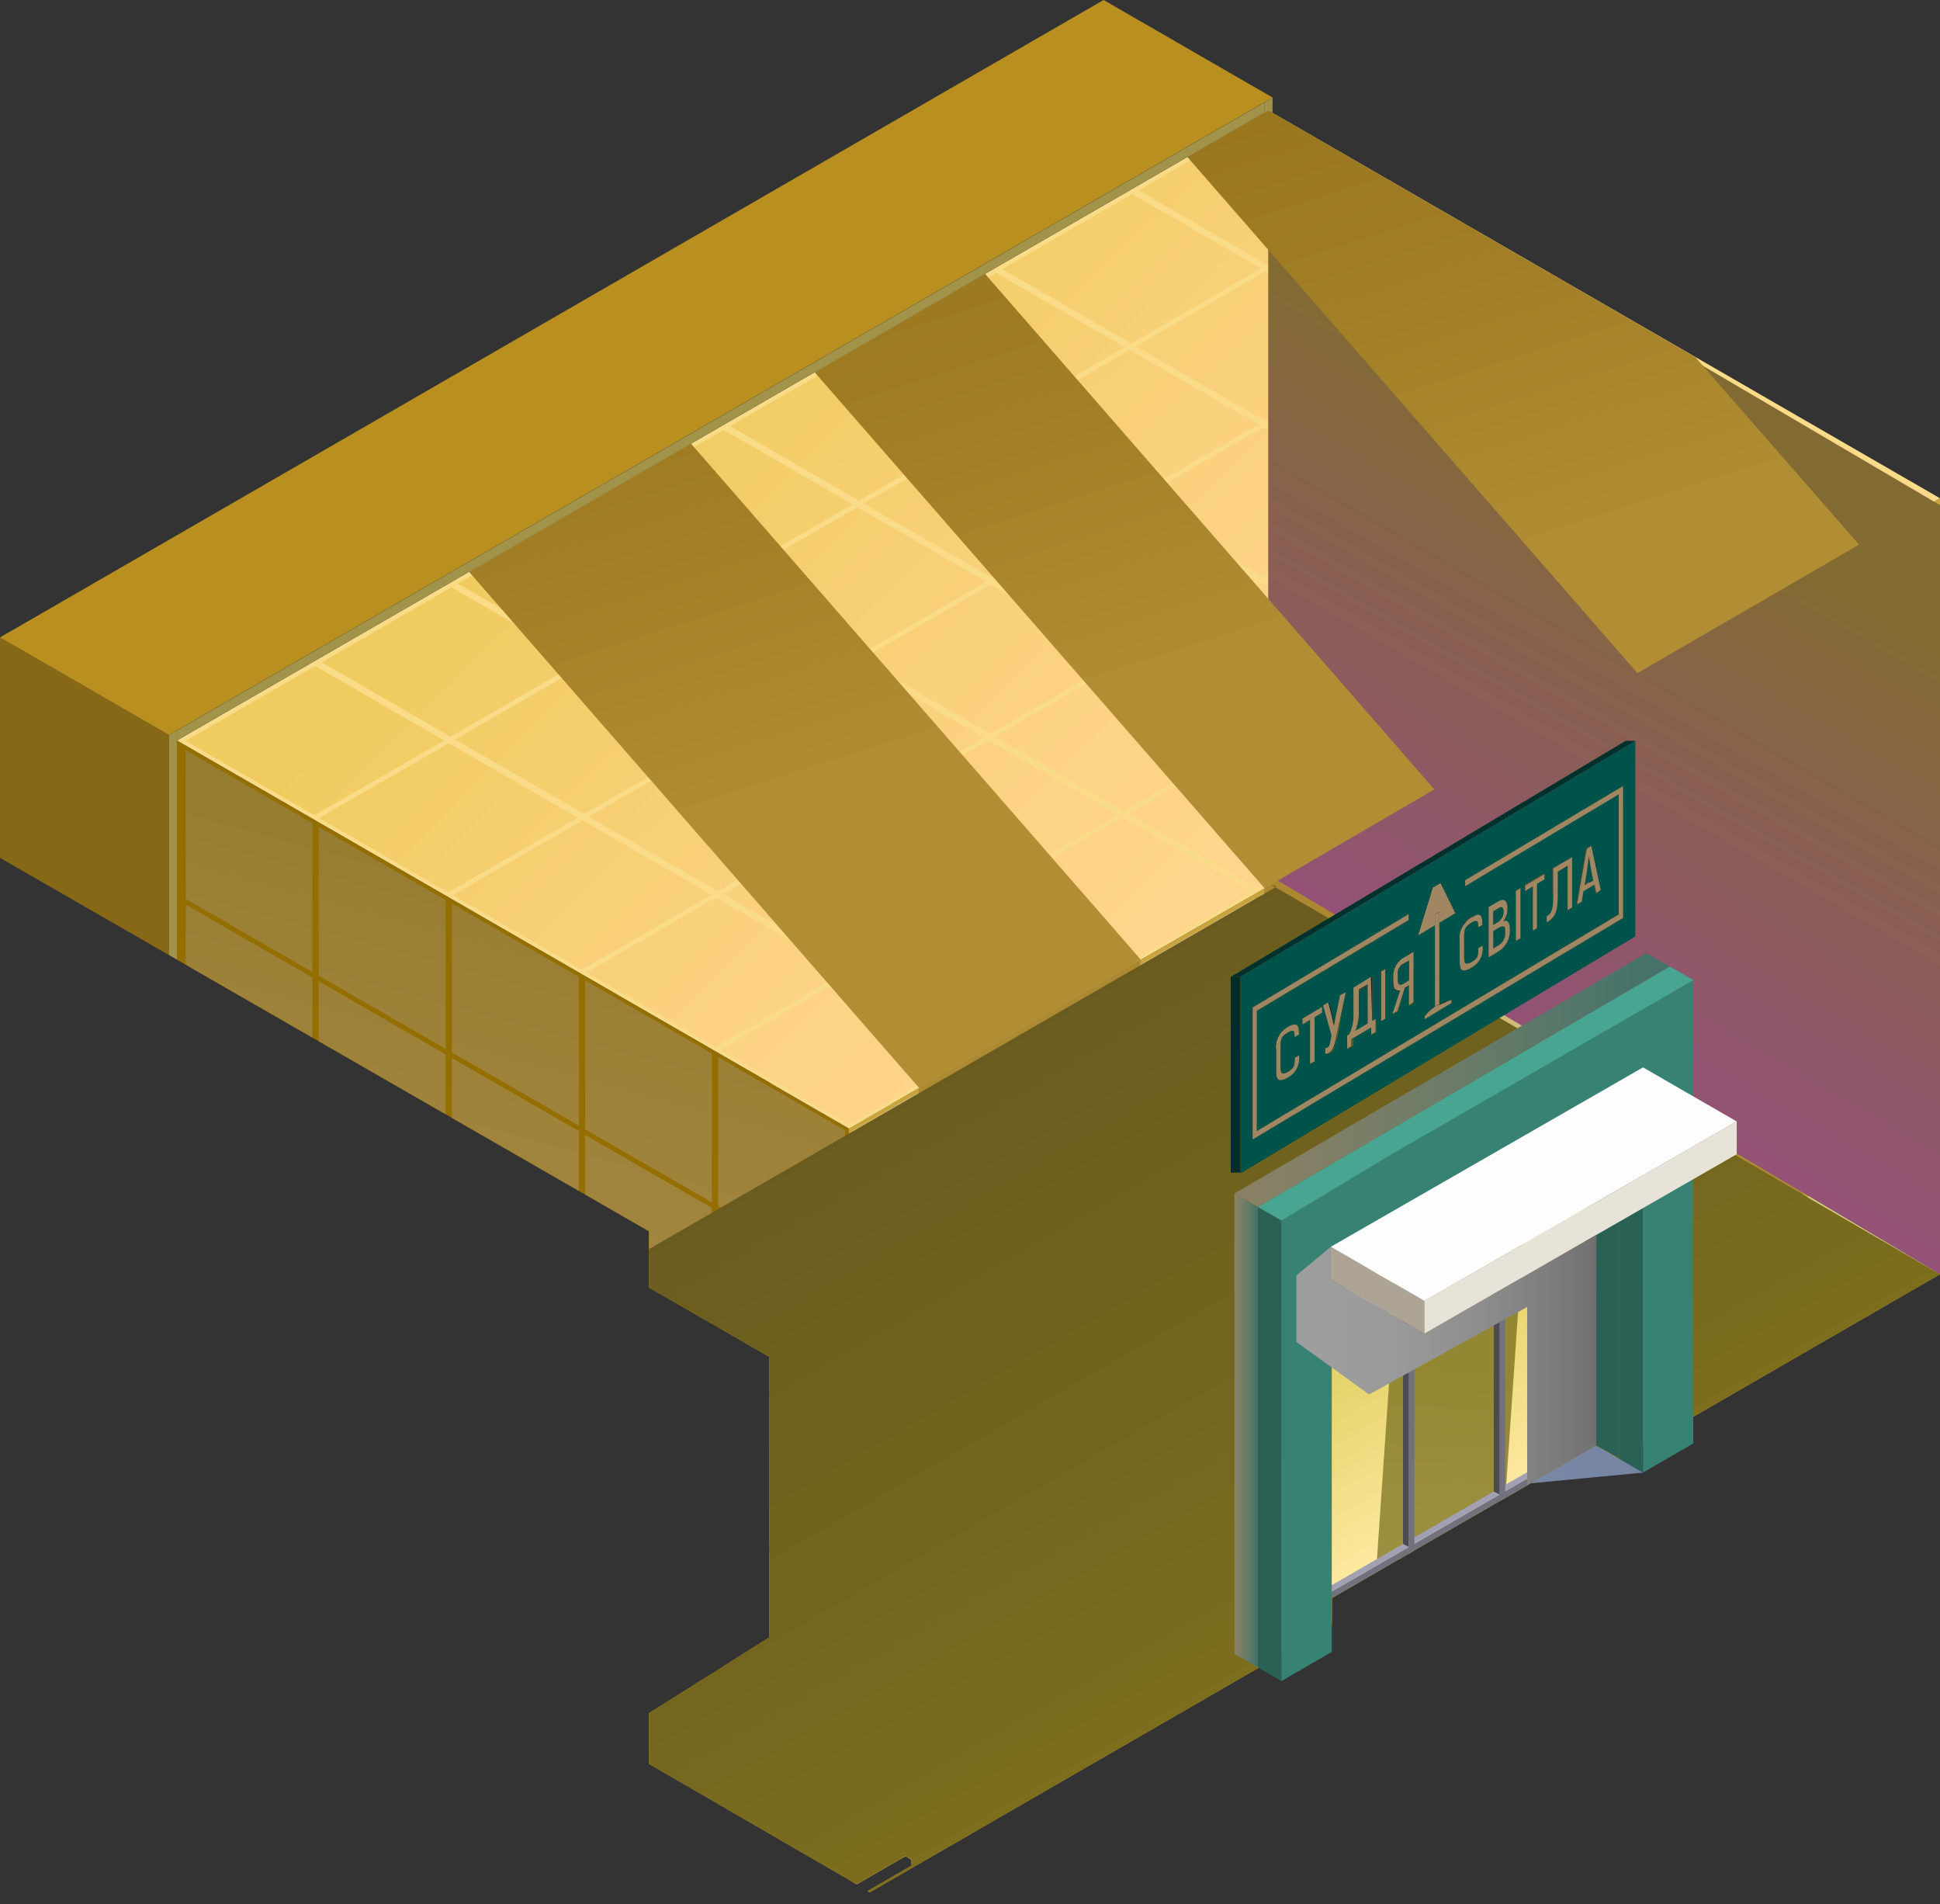 <svg xmlns="http://www.w3.org/2000/svg" xmlns:xlink="http://www.w3.org/1999/xlink" viewBox="0 0 98.3 96.47"><rect x="0" y="0" width="98.3" height="96.47" fill="#333333" stroke="none"/><defs><style>.cls-1{fill:none;}.cls-2{isolation:isolate;}.cls-3{clip-path:url(#clip-path);}.cls-138,.cls-4{mix-blend-mode:multiply;}.cls-4{fill:url(#Безымянный_градиент_70);}.cls-5{fill:#a19349;}.cls-6{fill:#c9a33b;}.cls-7{fill:url(#Безымянный_градиент_66);}.cls-8{fill:url(#Безымянный_градиент_66-2);}.cls-9{fill:url(#Безымянный_градиент_66-3);}.cls-10{fill:url(#Безымянный_градиент_66-4);}.cls-11{fill:url(#Безымянный_градиент_66-5);}.cls-12{fill:url(#Безымянный_градиент_66-6);}.cls-13{fill:url(#Безымянный_градиент_66-7);}.cls-14{fill:url(#Безымянный_градиент_66-8);}.cls-15{fill:url(#Безымянный_градиент_66-9);}.cls-16{fill:url(#Безымянный_градиент_66-10);}.cls-17{fill:url(#Безымянный_градиент_66-11);}.cls-18{fill:url(#Безымянный_градиент_66-12);}.cls-19{fill:url(#Безымянный_градиент_66-13);}.cls-20{fill:url(#Безымянный_градиент_66-14);}.cls-21{fill:url(#Безымянный_градиент_66-15);}.cls-22{fill:url(#Безымянный_градиент_66-16);}.cls-23{fill:url(#Безымянный_градиент_66-17);}.cls-24{fill:url(#Безымянный_градиент_66-18);}.cls-25{fill:url(#Безымянный_градиент_66-19);}.cls-26{fill:url(#Безымянный_градиент_66-20);}.cls-27{fill:url(#Безымянный_градиент_66-21);}.cls-28{fill:url(#Безымянный_градиент_66-22);}.cls-29{fill:url(#Безымянный_градиент_66-23);}.cls-30{fill:url(#Безымянный_градиент_66-24);}.cls-31{fill:url(#Безымянный_градиент_66-25);}.cls-32{fill:url(#Безымянный_градиент_66-26);}.cls-33{fill:url(#Безымянный_градиент_66-27);}.cls-34{fill:url(#Безымянный_градиент_66-28);}.cls-35{fill:url(#Безымянный_градиент_66-29);}.cls-36{fill:url(#Безымянный_градиент_66-30);}.cls-37{fill:url(#Безымянный_градиент_66-31);}.cls-38{fill:url(#Безымянный_градиент_66-32);}.cls-39{fill:url(#Безымянный_градиент_66-33);}.cls-40{fill:url(#Безымянный_градиент_66-34);}.cls-41{fill:url(#Безымянный_градиент_66-35);}.cls-42{fill:url(#Безымянный_градиент_66-36);}.cls-43{fill:url(#Безымянный_градиент_66-37);}.cls-44{fill:url(#Безымянный_градиент_66-38);}.cls-45{fill:url(#Безымянный_градиент_66-39);}.cls-46{fill:url(#Безымянный_градиент_66-40);}.cls-47{fill:#946f00;}.cls-48{fill:url(#Безымянный_градиент_69);}.cls-49{fill:url(#Безымянный_градиент_69-2);}.cls-50{fill:url(#Безымянный_градиент_69-3);}.cls-51{fill:url(#Безымянный_градиент_69-4);}.cls-52{fill:url(#Безымянный_градиент_69-5);}.cls-53{fill:url(#Безымянный_градиент_69-6);}.cls-54{fill:url(#Безымянный_градиент_69-7);}.cls-55{fill:url(#Безымянный_градиент_69-8);}.cls-56{fill:url(#Безымянный_градиент_69-9);}.cls-57{fill:url(#Безымянный_градиент_69-10);}.cls-58{fill:url(#Безымянный_градиент_69-11);}.cls-59{fill:url(#Безымянный_градиент_69-12);}.cls-60{fill:url(#Безымянный_градиент_69-13);}.cls-61{fill:url(#Безымянный_градиент_69-14);}.cls-62{fill:url(#Безымянный_градиент_69-15);}.cls-63{fill:url(#Безымянный_градиент_69-16);}.cls-64{fill:url(#Безымянный_градиент_69-17);}.cls-65{fill:url(#Безымянный_градиент_69-18);}.cls-66{fill:url(#Безымянный_градиент_69-19);}.cls-67{fill:url(#Безымянный_градиент_69-20);}.cls-68{fill:url(#Безымянный_градиент_69-21);}.cls-69{fill:url(#Безымянный_градиент_69-22);}.cls-70{fill:url(#Безымянный_градиент_69-23);}.cls-71{fill:url(#Безымянный_градиент_69-24);}.cls-72{fill:url(#Безымянный_градиент_69-25);}.cls-73{fill:#f9db88;}.cls-74{fill:url(#Безымянный_градиент_68);}.cls-75{fill:url(#Безымянный_градиент_68-2);}.cls-76{fill:url(#Безымянный_градиент_68-3);}.cls-77{fill:url(#Безымянный_градиент_68-4);}.cls-78{fill:url(#Безымянный_градиент_68-5);}.cls-79{fill:url(#Безымянный_градиент_68-6);}.cls-80{fill:url(#Безымянный_градиент_68-7);}.cls-81{fill:url(#Безымянный_градиент_68-8);}.cls-82{fill:url(#Безымянный_градиент_68-9);}.cls-83{fill:url(#Безымянный_градиент_68-10);}.cls-84{fill:url(#Безымянный_градиент_68-11);}.cls-85{fill:url(#Безымянный_градиент_68-12);}.cls-86{fill:url(#Безымянный_градиент_68-13);}.cls-87{fill:url(#Безымянный_градиент_68-14);}.cls-88{fill:url(#Безымянный_градиент_68-15);}.cls-89{fill:url(#Безымянный_градиент_68-16);}.cls-90{fill:url(#Безымянный_градиент_68-17);}.cls-91{fill:url(#Безымянный_градиент_68-18);}.cls-92{fill:url(#Безымянный_градиент_68-19);}.cls-93{fill:url(#Безымянный_градиент_68-20);}.cls-94{fill:url(#Безымянный_градиент_68-21);}.cls-95{fill:url(#Безымянный_градиент_68-22);}.cls-96{fill:url(#Безымянный_градиент_68-23);}.cls-97{fill:url(#Безымянный_градиент_68-24);}.cls-98{fill:url(#Безымянный_градиент_68-25);}.cls-99{fill:url(#Безымянный_градиент_68-26);}.cls-100{fill:url(#Безымянный_градиент_68-27);}.cls-101{fill:url(#Безымянный_градиент_68-28);}.cls-102{fill:url(#Безымянный_градиент_68-29);}.cls-103{fill:url(#Безымянный_градиент_68-30);}.cls-104{fill:url(#Безымянный_градиент_68-31);}.cls-105{fill:url(#Безымянный_градиент_68-32);}.cls-106{fill:url(#Безымянный_градиент_68-33);}.cls-107{fill:url(#Безымянный_градиент_68-34);}.cls-108{fill:url(#Безымянный_градиент_68-35);}.cls-109{fill:url(#Безымянный_градиент_68-36);}.cls-110{fill:url(#Безымянный_градиент_68-37);}.cls-111{fill:url(#Безымянный_градиент_68-38);}.cls-112{fill:url(#Безымянный_градиент_68-39);}.cls-113{fill:url(#Безымянный_градиент_68-40);}.cls-114,.cls-115,.cls-116,.cls-117,.cls-120,.cls-124,.cls-133,.cls-134,.cls-135{mix-blend-mode:screen;}.cls-114{fill:url(#Безымянный_градиент_65);}.cls-115{fill:url(#Безымянный_градиент_65-2);}.cls-116{fill:url(#Безымянный_градиент_65-3);}.cls-117{fill:url(#Безымянный_градиент_56);}.cls-118{fill:#72727f;}.cls-119{fill:url(#Безымянный_градиент_72);}.cls-120{fill:url(#Безымянный_градиент_71);}.cls-121{fill:#bcbcd1;}.cls-122{fill:#a1a1b3;}.cls-123{fill:#4c4b54;}.cls-124{fill:url(#Безымянный_градиент_45);}.cls-125{fill:#2a6155;}.cls-126{fill:#47a592;}.cls-127,.cls-128{mix-blend-mode:luminosity;}.cls-127{fill:url(#Безымянный_градиент_21);}.cls-128{fill:url(#Безымянный_градиент_21-2);}.cls-129{fill:#388274;}.cls-130{fill:#ada495;}.cls-131{fill:#fdfdfd;}.cls-132{fill:#e8e3d8;}.cls-133{fill:url(#Безымянный_градиент_44);}.cls-134{fill:url(#Безымянный_градиент_44-2);}.cls-135{fill:url(#Безымянный_градиент_44-3);}.cls-136{fill:#876817;}.cls-137{fill:#b99020;}.cls-138{fill:url(#Безымянный_градиент_41);}.cls-139{fill:#002d29;}.cls-140{fill:#574a35;}.cls-141{fill:#00302c;}.cls-142{fill:#5d4e38;}.cls-143{fill:#5d4f39;}.cls-144{fill:#5d4e39;}.cls-145{clip-path:url(#clip-path-2);}.cls-146{fill:#00312c;}.cls-147{fill:#002f2b;}.cls-148{clip-path:url(#clip-path-3);}.cls-149{fill:#5e4f39;}.cls-150{fill:#5a4c37;}.cls-151{fill:#a08761;}.cls-152{clip-path:url(#clip-path-4);}.cls-153{clip-path:url(#clip-path-5);}.cls-154{fill:#61523b;}.cls-155{clip-path:url(#clip-path-6);}.cls-156{clip-path:url(#clip-path-7);}.cls-157{clip-path:url(#clip-path-8);}.cls-158{clip-path:url(#clip-path-9);}.cls-159{clip-path:url(#clip-path-10);}.cls-160{fill:#00322e;}.cls-161{clip-path:url(#clip-path-11);}.cls-162{clip-path:url(#clip-path-12);}.cls-163{clip-path:url(#clip-path-13);}.cls-164{fill:#00534b;}.cls-165{clip-path:url(#clip-path-14);}.cls-166{clip-path:url(#clip-path-15);}.cls-167{clip-path:url(#clip-path-16);}.cls-168{clip-path:url(#clip-path-17);}.cls-169{clip-path:url(#clip-path-18);}.cls-170{clip-path:url(#clip-path-19);}.cls-171{clip-path:url(#clip-path-20);}.cls-172{clip-path:url(#clip-path-21);}.cls-173{clip-path:url(#clip-path-22);}.cls-174{clip-path:url(#clip-path-23);}.cls-175{clip-path:url(#clip-path-24);}.cls-176{clip-path:url(#clip-path-25);}.cls-177{clip-path:url(#clip-path-26);}.cls-178{clip-path:url(#clip-path-27);}.cls-179{clip-path:url(#clip-path-28);}.cls-180{clip-path:url(#clip-path-29);}.cls-181{clip-path:url(#clip-path-30);}.cls-182{clip-path:url(#clip-path-31);}.cls-183{clip-path:url(#clip-path-32);}.cls-184{clip-path:url(#clip-path-33);}.cls-185{clip-path:url(#clip-path-34);}.cls-186{clip-path:url(#clip-path-35);}.cls-187{clip-path:url(#clip-path-36);}.cls-188{clip-path:url(#clip-path-37);}.cls-189{clip-path:url(#clip-path-38);}.cls-190{clip-path:url(#clip-path-39);}.cls-191{clip-path:url(#clip-path-40);}.cls-192{clip-path:url(#clip-path-41);}.cls-193{clip-path:url(#clip-path-42);}.cls-194{clip-path:url(#clip-path-43);}.cls-195{clip-path:url(#clip-path-44);}.cls-196{clip-path:url(#clip-path-45);}.cls-197{clip-path:url(#clip-path-46);}.cls-198{clip-path:url(#clip-path-47);}.cls-199{clip-path:url(#clip-path-48);}</style><clipPath id="clip-path" transform="translate(-2.81 -3.78)"><path class="cls-1" d="M103,26.81,60.32,0,0,32.74V45.62L35.69,66.15V69l6.1,3.51V74h0v1.58h0v8h0v1.58h0v1.57l-6.1,3.84v2.56l10.53,6.1L48.7,97.8,49,98v.29l-2.23,1.29,1.31.76.67-.38.25.15v.29l-.41.24,2.31,1.34v.68l-7.18,4.14L46.53,108l57.26-35.43Z"/></clipPath><linearGradient id="Безымянный_градиент_70" x1="113.22" y1="67.47" x2="183.64" y2="67.47" gradientTransform="translate(-100.39 -3.78)" gradientUnits="userSpaceOnUse"><stop offset="0.05" stop-color="#8c9dc0"/><stop offset="0.4" stop-color="#8999bc"/><stop offset="0.76" stop-color="#808faf"/><stop offset="1" stop-color="#7684a2"/></linearGradient><linearGradient id="Безымянный_градиент_66" x1="145.11" y1="87.85" x2="134.83" y2="50.77" gradientTransform="translate(-100.39 -3.78)" gradientUnits="userSpaceOnUse"><stop offset="0" stop-color="#e1e892"/><stop offset="0.12" stop-color="#ddde8c"/><stop offset="0.65" stop-color="#cfb774"/><stop offset="0.93" stop-color="#c9a86b"/></linearGradient><linearGradient id="Безымянный_градиент_66-2" x1="147.13" y1="87.29" x2="136.84" y2="50.21" xlink:href="#Безымянный_градиент_66"/><linearGradient id="Безымянный_градиент_66-3" x1="149.14" y1="86.74" x2="138.86" y2="49.65" xlink:href="#Безымянный_градиент_66"/><linearGradient id="Безымянный_градиент_66-4" x1="151.16" y1="86.18" x2="140.87" y2="49.09" xlink:href="#Безымянный_градиент_66"/><linearGradient id="Безымянный_градиент_66-5" x1="153.17" y1="85.62" x2="142.89" y2="48.53" xlink:href="#Безымянный_градиент_66"/><linearGradient id="Безымянный_градиент_66-6" x1="152.55" y1="85.79" x2="142.26" y2="48.71" xlink:href="#Безымянный_градиент_66"/><linearGradient id="Безымянный_градиент_66-7" x1="154.56" y1="85.23" x2="144.27" y2="48.15" xlink:href="#Безымянный_градиент_66"/><linearGradient id="Безымянный_градиент_66-8" x1="156.58" y1="84.67" x2="146.29" y2="47.59" xlink:href="#Безымянный_градиент_66"/><linearGradient id="Безымянный_градиент_66-9" x1="158.59" y1="84.12" x2="148.3" y2="47.03" xlink:href="#Безымянный_градиент_66"/><linearGradient id="Безымянный_градиент_66-10" x1="160.61" y1="83.56" x2="150.32" y2="46.47" xlink:href="#Безымянный_градиент_66"/><linearGradient id="Безымянный_градиент_66-11" x1="159.98" y1="83.73" x2="149.69" y2="46.65" xlink:href="#Безымянный_градиент_66"/><linearGradient id="Безымянный_градиент_66-12" x1="161.99" y1="83.17" x2="151.71" y2="46.09" xlink:href="#Безымянный_градиент_66"/><linearGradient id="Безымянный_градиент_66-13" x1="164.01" y1="82.61" x2="153.72" y2="45.53" xlink:href="#Безымянный_градиент_66"/><linearGradient id="Безымянный_градиент_66-14" x1="166.02" y1="82.05" x2="155.74" y2="44.97" xlink:href="#Безымянный_градиент_66"/><linearGradient id="Безымянный_градиент_66-15" x1="168.04" y1="81.49" x2="157.75" y2="44.41" xlink:href="#Безымянный_градиент_66"/><linearGradient id="Безымянный_градиент_66-16" x1="167.41" y1="81.67" x2="157.12" y2="44.58" xlink:href="#Безымянный_градиент_66"/><linearGradient id="Безымянный_градиент_66-17" x1="169.43" y1="81.11" x2="159.14" y2="44.03" xlink:href="#Безымянный_градиент_66"/><linearGradient id="Безымянный_градиент_66-18" x1="171.44" y1="80.55" x2="161.15" y2="43.47" xlink:href="#Безымянный_градиент_66"/><linearGradient id="Безымянный_градиент_66-19" x1="173.46" y1="79.99" x2="163.17" y2="42.91" xlink:href="#Безымянный_градиент_66"/><linearGradient id="Безымянный_градиент_66-20" x1="175.47" y1="79.43" x2="165.18" y2="42.35" xlink:href="#Безымянный_градиент_66"/><linearGradient id="Безымянный_градиент_66-21" x1="174.8" y1="78.88" x2="165.74" y2="46.22" xlink:href="#Безымянный_градиент_66"/><linearGradient id="Безымянный_градиент_66-22" x1="176.86" y1="79.05" x2="166.57" y2="41.96" xlink:href="#Безымянный_градиент_66"/><linearGradient id="Безымянный_градиент_66-23" x1="178.87" y1="78.49" x2="168.59" y2="41.4" xlink:href="#Безымянный_градиент_66"/><linearGradient id="Безымянный_градиент_66-24" x1="180.89" y1="77.93" x2="170.6" y2="40.85" xlink:href="#Безымянный_градиент_66"/><linearGradient id="Безымянный_градиент_66-25" x1="182.9" y1="77.37" x2="172.62" y2="40.29" xlink:href="#Безымянный_градиент_66"/><linearGradient id="Безымянный_градиент_66-26" x1="182.17" y1="76.59" x2="173.11" y2="43.93" xlink:href="#Безымянный_градиент_66"/><linearGradient id="Безымянный_градиент_66-27" x1="184.29" y1="76.99" x2="174" y2="39.9" xlink:href="#Безымянный_градиент_66"/><linearGradient id="Безымянный_градиент_66-28" x1="186.31" y1="76.43" x2="176.02" y2="39.34" xlink:href="#Безымянный_градиент_66"/><linearGradient id="Безымянный_градиент_66-29" x1="188.32" y1="75.87" x2="178.03" y2="38.78" xlink:href="#Безымянный_градиент_66"/><linearGradient id="Безымянный_градиент_66-30" x1="190.34" y1="75.31" x2="180.05" y2="38.22" xlink:href="#Безымянный_градиент_66"/><linearGradient id="Безымянный_градиент_66-31" x1="189.71" y1="75.48" x2="179.42" y2="38.4" xlink:href="#Безымянный_градиент_66"/><linearGradient id="Безымянный_градиент_66-32" x1="191.72" y1="74.92" x2="181.44" y2="37.84" xlink:href="#Безымянный_градиент_66"/><linearGradient id="Безымянный_градиент_66-33" x1="193.74" y1="74.36" x2="183.45" y2="37.28" xlink:href="#Безымянный_градиент_66"/><linearGradient id="Безымянный_градиент_66-34" x1="195.75" y1="73.81" x2="185.47" y2="36.72" xlink:href="#Безымянный_градиент_66"/><linearGradient id="Безымянный_градиент_66-35" x1="197.77" y1="73.25" x2="187.48" y2="36.16" xlink:href="#Безымянный_градиент_66"/><linearGradient id="Безымянный_градиент_66-36" x1="197.14" y1="73.42" x2="186.85" y2="36.34" xlink:href="#Безымянный_градиент_66"/><linearGradient id="Безымянный_градиент_66-37" x1="199.16" y1="72.86" x2="188.87" y2="35.78" xlink:href="#Безымянный_градиент_66"/><linearGradient id="Безымянный_градиент_66-38" x1="201.17" y1="72.3" x2="190.88" y2="35.22" xlink:href="#Безымянный_градиент_66"/><linearGradient id="Безымянный_градиент_66-39" x1="203.19" y1="71.74" x2="192.9" y2="34.66" xlink:href="#Безымянный_градиент_66"/><linearGradient id="Безымянный_градиент_66-40" x1="205.2" y1="71.19" x2="194.91" y2="34.1" xlink:href="#Безымянный_градиент_66"/><linearGradient id="Безымянный_градиент_69" x1="-14.98" y1="87.08" x2="-25.27" y2="50" gradientTransform="matrix(-0.98, 0.01, 0, 1, 26.68, -2.79)" gradientUnits="userSpaceOnUse"><stop offset="0" stop-color="#ab8c4a"/><stop offset="0.43" stop-color="#a38640"/><stop offset="0.93" stop-color="#967c2f"/></linearGradient><linearGradient id="Безымянный_градиент_69-2" x1="-12.97" y1="86.52" x2="-23.26" y2="49.44" xlink:href="#Безымянный_градиент_69"/><linearGradient id="Безымянный_градиент_69-3" x1="-10.95" y1="85.96" x2="-21.24" y2="48.88" xlink:href="#Безымянный_градиент_69"/><linearGradient id="Безымянный_градиент_69-4" x1="-8.94" y1="85.4" x2="-19.23" y2="48.32" xlink:href="#Безымянный_градиент_69"/><linearGradient id="Безымянный_градиент_69-5" x1="-6.92" y1="84.84" x2="-17.21" y2="47.76" xlink:href="#Безымянный_градиент_69"/><linearGradient id="Безымянный_градиент_69-6" x1="-7.55" y1="85.02" x2="-17.84" y2="47.93" xlink:href="#Безымянный_градиент_69"/><linearGradient id="Безымянный_градиент_69-7" x1="-5.54" y1="84.46" x2="-15.82" y2="47.38" xlink:href="#Безымянный_градиент_69"/><linearGradient id="Безымянный_градиент_69-8" x1="-3.52" y1="83.9" x2="-13.81" y2="46.82" xlink:href="#Безымянный_градиент_69"/><linearGradient id="Безымянный_градиент_69-9" x1="-1.51" y1="83.34" x2="-11.79" y2="46.26" xlink:href="#Безымянный_градиент_69"/><linearGradient id="Безымянный_градиент_69-10" x1="0.51" y1="82.78" x2="-9.78" y2="45.7" xlink:href="#Безымянный_градиент_69"/><linearGradient id="Безымянный_градиент_69-11" x1="-0.12" y1="82.96" x2="-10.41" y2="45.87" xlink:href="#Безымянный_градиент_69"/><linearGradient id="Безымянный_градиент_69-12" x1="1.9" y1="82.4" x2="-8.39" y2="45.31" xlink:href="#Безымянный_градиент_69"/><linearGradient id="Безымянный_градиент_69-13" x1="3.91" y1="81.84" x2="-6.38" y2="44.75" xlink:href="#Безымянный_градиент_69"/><linearGradient id="Безымянный_градиент_69-14" x1="5.93" y1="81.28" x2="-4.36" y2="44.2" xlink:href="#Безымянный_градиент_69"/><linearGradient id="Безымянный_градиент_69-15" x1="7.94" y1="80.72" x2="-2.35" y2="43.64" xlink:href="#Безымянный_градиент_69"/><linearGradient id="Безымянный_градиент_69-16" x1="7.31" y1="80.89" x2="-2.97" y2="43.81" xlink:href="#Безымянный_градиент_69"/><linearGradient id="Безымянный_градиент_69-17" x1="9.33" y1="80.33" x2="-0.96" y2="43.25" xlink:href="#Безымянный_градиент_69"/><linearGradient id="Безымянный_градиент_69-18" x1="11.34" y1="79.78" x2="1.06" y2="42.69" xlink:href="#Безымянный_градиент_69"/><linearGradient id="Безымянный_градиент_69-19" x1="13.36" y1="79.22" x2="3.07" y2="42.13" xlink:href="#Безымянный_градиент_69"/><linearGradient id="Безымянный_градиент_69-20" x1="15.37" y1="78.66" x2="5.09" y2="41.57" xlink:href="#Безымянный_градиент_69"/><linearGradient id="Безымянный_градиент_69-21" x1="14.75" y1="78.83" x2="4.46" y2="41.75" xlink:href="#Безымянный_градиент_69"/><linearGradient id="Безымянный_градиент_69-22" x1="16.76" y1="78.27" x2="6.47" y2="41.19" xlink:href="#Безымянный_градиент_69"/><linearGradient id="Безымянный_градиент_69-23" x1="18.78" y1="77.71" x2="8.49" y2="40.63" xlink:href="#Безымянный_градиент_69"/><linearGradient id="Безымянный_градиент_69-24" x1="20.79" y1="77.15" x2="10.5" y2="40.07" xlink:href="#Безымянный_градиент_69"/><linearGradient id="Безымянный_градиент_69-25" x1="22.81" y1="76.6" x2="12.52" y2="39.51" xlink:href="#Безымянный_градиент_69"/><linearGradient id="Безымянный_градиент_68" x1="1076.59" y1="2105.09" x2="1066.3" y2="2068.01" gradientTransform="matrix(0.5, -0.87, -0.87, -0.5, 1305.29, 2027.09)" gradientUnits="userSpaceOnUse"><stop offset="0.07" stop-color="#f0cc60"/><stop offset="0.2" stop-color="#f3cd68"/><stop offset="0.7" stop-color="#fcd282"/><stop offset="1" stop-color="#ffd48c"/></linearGradient><linearGradient id="Безымянный_градиент_68-2" x1="1078.6" y1="2104.53" x2="1068.31" y2="2067.45" xlink:href="#Безымянный_градиент_68"/><linearGradient id="Безымянный_градиент_68-3" x1="1080.62" y1="2103.97" x2="1070.33" y2="2066.89" xlink:href="#Безымянный_градиент_68"/><linearGradient id="Безымянный_градиент_68-4" x1="1082.63" y1="2103.41" x2="1072.34" y2="2066.33" xlink:href="#Безымянный_градиент_68"/><linearGradient id="Безымянный_градиент_68-5" x1="1084.65" y1="2102.86" x2="1074.36" y2="2065.77" xlink:href="#Безымянный_градиент_68"/><linearGradient id="Безымянный_градиент_68-6" x1="1084.02" y1="2103.03" x2="1073.73" y2="2065.95" xlink:href="#Безымянный_градиент_68"/><linearGradient id="Безымянный_градиент_68-7" x1="1086.03" y1="2102.47" x2="1075.75" y2="2065.39" xlink:href="#Безымянный_градиент_68"/><linearGradient id="Безымянный_градиент_68-8" x1="1088.05" y1="2101.91" x2="1077.76" y2="2064.83" xlink:href="#Безымянный_градиент_68"/><linearGradient id="Безымянный_градиент_68-9" x1="1090.06" y1="2101.35" x2="1079.78" y2="2064.27" xlink:href="#Безымянный_градиент_68"/><linearGradient id="Безымянный_градиент_68-10" x1="1092.08" y1="2100.79" x2="1081.79" y2="2063.71" xlink:href="#Безымянный_градиент_68"/><linearGradient id="Безымянный_градиент_68-11" x1="1091.45" y1="2100.97" x2="1081.16" y2="2063.88" xlink:href="#Безымянный_градиент_68"/><linearGradient id="Безымянный_градиент_68-12" x1="1093.47" y1="2100.41" x2="1083.18" y2="2063.33" xlink:href="#Безымянный_градиент_68"/><linearGradient id="Безымянный_градиент_68-13" x1="1095.48" y1="2099.85" x2="1085.19" y2="2062.77" xlink:href="#Безымянный_градиент_68"/><linearGradient id="Безымянный_градиент_68-14" x1="1097.5" y1="2099.29" x2="1087.21" y2="2062.21" xlink:href="#Безымянный_градиент_68"/><linearGradient id="Безымянный_градиент_68-15" x1="1099.51" y1="2098.73" x2="1089.22" y2="2061.65" xlink:href="#Безымянный_градиент_68"/><linearGradient id="Безымянный_градиент_68-16" x1="1098.88" y1="2098.91" x2="1088.6" y2="2061.82" xlink:href="#Безымянный_градиент_68"/><linearGradient id="Безымянный_градиент_68-17" x1="1100.9" y1="2098.35" x2="1090.61" y2="2061.26" xlink:href="#Безымянный_градиент_68"/><linearGradient id="Безымянный_градиент_68-18" x1="1102.91" y1="2097.79" x2="1092.63" y2="2060.7" xlink:href="#Безымянный_градиент_68"/><linearGradient id="Безымянный_градиент_68-19" x1="1104.93" y1="2097.23" x2="1094.64" y2="2060.15" xlink:href="#Безымянный_градиент_68"/><linearGradient id="Безымянный_градиент_68-20" x1="1106.95" y1="2096.67" x2="1096.66" y2="2059.59" xlink:href="#Безымянный_градиент_68"/><linearGradient id="Безымянный_градиент_68-21" x1="1106.32" y1="2096.84" x2="1096.03" y2="2059.76" xlink:href="#Безымянный_градиент_68"/><linearGradient id="Безымянный_градиент_68-22" x1="1108.33" y1="2096.29" x2="1098.04" y2="2059.2" xlink:href="#Безымянный_градиент_68"/><linearGradient id="Безымянный_градиент_68-23" x1="1110.35" y1="2095.73" x2="1100.06" y2="2058.64" xlink:href="#Безымянный_градиент_68"/><linearGradient id="Безымянный_градиент_68-24" x1="1112.36" y1="2095.17" x2="1102.08" y2="2058.08" xlink:href="#Безымянный_градиент_68"/><linearGradient id="Безымянный_градиент_68-25" x1="1114.38" y1="2094.61" x2="1104.09" y2="2057.52" xlink:href="#Безымянный_градиент_68"/><linearGradient id="Безымянный_градиент_68-26" x1="1113.75" y1="2094.78" x2="1103.46" y2="2057.7" xlink:href="#Безымянный_градиент_68"/><linearGradient id="Безымянный_градиент_68-27" x1="1115.77" y1="2094.22" x2="1105.48" y2="2057.14" xlink:href="#Безымянный_градиент_68"/><linearGradient id="Безымянный_градиент_68-28" x1="1117.78" y1="2093.66" x2="1107.49" y2="2056.58" xlink:href="#Безымянный_градиент_68"/><linearGradient id="Безымянный_градиент_68-29" x1="1119.8" y1="2093.1" x2="1109.51" y2="2056.02" xlink:href="#Безымянный_градиент_68"/><linearGradient id="Безымянный_градиент_68-30" x1="1121.81" y1="2092.55" x2="1111.52" y2="2055.46" xlink:href="#Безымянный_градиент_68"/><linearGradient id="Безымянный_градиент_68-31" x1="1121.18" y1="2092.72" x2="1110.89" y2="2055.64" xlink:href="#Безымянный_градиент_68"/><linearGradient id="Безымянный_градиент_68-32" x1="1123.2" y1="2092.16" x2="1112.91" y2="2055.08" xlink:href="#Безымянный_градиент_68"/><linearGradient id="Безымянный_градиент_68-33" x1="1125.21" y1="2091.6" x2="1114.93" y2="2054.52" xlink:href="#Безымянный_градиент_68"/><linearGradient id="Безымянный_градиент_68-34" x1="1127.23" y1="2091.04" x2="1116.94" y2="2053.96" xlink:href="#Безымянный_градиент_68"/><linearGradient id="Безымянный_градиент_68-35" x1="1129.24" y1="2090.48" x2="1118.96" y2="2053.4" xlink:href="#Безымянный_градиент_68"/><linearGradient id="Безымянный_градиент_68-36" x1="1128.62" y1="2090.66" x2="1118.33" y2="2053.58" xlink:href="#Безымянный_градиент_68"/><linearGradient id="Безымянный_градиент_68-37" x1="1130.63" y1="2090.1" x2="1120.34" y2="2053.02" xlink:href="#Безымянный_градиент_68"/><linearGradient id="Безымянный_градиент_68-38" x1="1132.65" y1="2089.54" x2="1122.36" y2="2052.46" xlink:href="#Безымянный_градиент_68"/><linearGradient id="Безымянный_градиент_68-39" x1="1134.66" y1="2088.98" x2="1124.37" y2="2051.9" xlink:href="#Безымянный_градиент_68"/><linearGradient id="Безымянный_градиент_68-40" x1="1136.68" y1="2088.42" x2="1126.39" y2="2051.34" xlink:href="#Безымянный_градиент_68"/><linearGradient id="Безымянный_градиент_65" x1="152.35" y1="83.37" x2="145.1" y2="50.47" gradientTransform="translate(-100.39 -3.78)" gradientUnits="userSpaceOnUse"><stop offset="0" stop-color="#b1933e"/><stop offset="0.71" stop-color="#ad8b34"/><stop offset="0.93" stop-color="#ab8830"/></linearGradient><linearGradient id="Безымянный_градиент_65-2" x1="194.48" y1="87.37" x2="187.39" y2="55.16" xlink:href="#Безымянный_градиент_65"/><linearGradient id="Безымянный_градиент_65-3" x1="171.22" y1="86.15" x2="163.79" y2="52.43" xlink:href="#Безымянный_градиент_65"/><linearGradient id="Безымянный_градиент_56" x1="142.96" y1="54.94" x2="169.7" y2="101.26" gradientTransform="translate(-100.39 -3.78)" gradientUnits="userSpaceOnUse"><stop offset="0" stop-color="#685a1f"/><stop offset="0.44" stop-color="#72641e"/><stop offset="0.93" stop-color="#82741d"/></linearGradient><linearGradient id="Безымянный_градиент_72" x1="177.47" y1="79.23" x2="170.99" y2="68" gradientTransform="translate(-100.39 -3.78)" gradientUnits="userSpaceOnUse"><stop offset="0" stop-color="#ffeaa3"/><stop offset="0.14" stop-color="#f9e597"/><stop offset="0.66" stop-color="#e7d570"/><stop offset="0.93" stop-color="#e0cf61"/></linearGradient><linearGradient id="Безымянный_градиент_71" x1="173.1" y1="88.34" x2="174.04" y2="71.68" gradientTransform="translate(-100.39 -3.78)" gradientUnits="userSpaceOnUse"><stop offset="0" stop-color="#9e9447"/><stop offset="0.54" stop-color="#998e3d"/><stop offset="0.93" stop-color="#948733"/></linearGradient><linearGradient id="Безымянный_градиент_45" x1="165.47" y1="66.9" x2="188.49" y2="27.04" gradientTransform="translate(-100.39 -3.78)" gradientUnits="userSpaceOnUse"><stop offset="0" stop-color="#99488f"/><stop offset="0.17" stop-color="#974c85"/><stop offset="0.46" stop-color="#90566b"/><stop offset="0.82" stop-color="#856640"/><stop offset="0.93" stop-color="#826b32"/></linearGradient><linearGradient id="Безымянный_градиент_21" x1="162.93" y1="76.25" x2="164.12" y2="76.25" gradientTransform="translate(-100.39 -3.78)" gradientUnits="userSpaceOnUse"><stop offset="0" stop-color="#8a8166"/><stop offset="0.21" stop-color="#807f66"/><stop offset="0.58" stop-color="#667a68"/><stop offset="0.93" stop-color="#467369"/></linearGradient><linearGradient id="Безымянный_градиент_21-2" x1="162.93" y1="58.49" x2="185" y2="58.49" xlink:href="#Безымянный_градиент_21"/><linearGradient id="Безымянный_градиент_44" x1="122.09" y1="-17.13" x2="143.14" y2="48.74" gradientTransform="translate(-100.39 -3.78)" gradientUnits="userSpaceOnUse"><stop offset="0" stop-color="#7f5f09"/><stop offset="0.27" stop-color="#896811"/><stop offset="0.73" stop-color="#a38027"/><stop offset="0.93" stop-color="#b18d33"/></linearGradient><linearGradient id="Безымянный_градиент_44-2" x1="161.2" y1="-29.64" x2="182.26" y2="36.24" xlink:href="#Безымянный_градиент_44"/><linearGradient id="Безымянный_градиент_44-3" x1="139.5" y1="-22.7" x2="160.55" y2="43.17" xlink:href="#Безымянный_градиент_44"/><linearGradient id="Безымянный_градиент_41" x1="166.07" y1="72.68" x2="181.28" y2="72.68" gradientTransform="translate(-100.39 -3.78)" gradientUnits="userSpaceOnUse"><stop offset="0.05" stop-color="#9e9e9e"/><stop offset="0.33" stop-color="#9a9a9a"/><stop offset="0.62" stop-color="#8d8d8d"/><stop offset="0.91" stop-color="#787878"/><stop offset="1" stop-color="#707070"/></linearGradient><clipPath id="clip-path-2" transform="translate(-2.81 -3.78)"><path class="cls-1" d="M81.18,50.52H80.7c.53-.29.54-.81.55-1.56h.49C81.73,49.71,81.72,50.23,81.18,50.52Z"/></clipPath><clipPath id="clip-path-3" transform="translate(-2.81 -3.78)"><path class="cls-1" d="M81.18,50.22H80.7C81,50,81,49.61,81,49.1h.48C81.51,49.61,81.52,50,81.18,50.22Z"/></clipPath><clipPath id="clip-path-4" transform="translate(-2.81 -3.78)"><path class="cls-1" d="M79.31,50.85h-.48c0-.27-.08-.43-.24-.43h.49C79.24,50.42,79.31,50.58,79.31,50.85Z"/></clipPath><clipPath id="clip-path-5" transform="translate(-2.81 -3.78)"><path class="cls-1" d="M79,50.44h-.49l.1,0h.49Z"/></clipPath><clipPath id="clip-path-6" transform="translate(-2.81 -3.78)"><path class="cls-1" d="M79,50.44h-.49a.93.93,0,0,0,.21-.62h.49A.93.93,0,0,1,79,50.44Z"/></clipPath><clipPath id="clip-path-7" transform="translate(-2.81 -3.78)"><path class="cls-1" d="M79.19,49.82H78.7c0-.28-.06-.45-.23-.45H79C79.13,49.37,79.19,49.54,79.19,49.82Z"/></clipPath><clipPath id="clip-path-8" transform="translate(-2.81 -3.78)"><path class="cls-1" d="M78.71,52h-.48a1.24,1.24,0,0,0,.6-1.14h.48A1.22,1.22,0,0,1,78.71,52Z"/></clipPath><clipPath id="clip-path-9" transform="translate(-2.81 -3.78)"><path class="cls-1" d="M78.72,51.68h-.48a.72.72,0,0,0,.35-.68c0-.21,0-.29-.14-.29h.49c.09,0,.14.08.14.29A.71.71,0,0,1,78.72,51.68Z"/></clipPath><clipPath id="clip-path-10" transform="translate(-2.81 -3.78)"><path class="cls-1" d="M78.73,50.79h-.49a.43.43,0,0,1,.21-.08h.49A.43.43,0,0,0,78.73,50.79Z"/></clipPath><clipPath id="clip-path-11" transform="translate(-2.81 -3.78)"><path class="cls-1" d="M78.67,50.52h-.49a.64.64,0,0,0,.3-.56q0-.27-.12-.27h.49q.12,0,.12.27A.64.64,0,0,1,78.67,50.52Z"/></clipPath><clipPath id="clip-path-12" transform="translate(-2.81 -3.78)"><path class="cls-1" d="M78.36,49.69h.49a.29.29,0,0,0-.15.06h-.49A.29.29,0,0,1,78.36,49.69Z"/></clipPath><clipPath id="clip-path-13" transform="translate(-2.81 -3.78)"><path class="cls-1" d="M78.7,49.46h-.49a.54.54,0,0,1,.26-.09H79A.54.54,0,0,0,78.7,49.46Z"/></clipPath><clipPath id="clip-path-14" transform="translate(-2.81 -3.78)"><path class="cls-1" d="M77,53h-.49a.72.72,0,0,0,.36-.14,1.06,1.06,0,0,0,.57-1.13h.49a1.06,1.06,0,0,1-.57,1.13A.75.75,0,0,1,77,53Z"/></clipPath><clipPath id="clip-path-15" transform="translate(-2.81 -3.78)"><path class="cls-1" d="M77.93,50.64h-.49c0-.34,0-.53-.22-.53h.49C77.88,50.11,77.93,50.3,77.93,50.64Z"/></clipPath><clipPath id="clip-path-16" transform="translate(-2.81 -3.78)"><path class="cls-1" d="M77.71,50.76h-.49c0-.2,0-.32-.13-.32h.49C77.69,50.44,77.71,50.56,77.71,50.76Z"/></clipPath><clipPath id="clip-path-17" transform="translate(-2.81 -3.78)"><path class="cls-1" d="M77.36,52.52h-.49c.31-.18.36-.31.36-.71h.48C77.71,52.21,77.67,52.34,77.36,52.52Z"/></clipPath><clipPath id="clip-path-18" transform="translate(-2.81 -3.78)"><path class="cls-1" d="M77.14,52.6h-.48a.51.51,0,0,0,.21-.08h.49A.59.59,0,0,1,77.14,52.6Z"/></clipPath><clipPath id="clip-path-19" transform="translate(-2.81 -3.78)"><path class="cls-1" d="M77.14,52.6h-.48c-.12,0-.15-.15-.15-.42H77C77,52.45,77,52.6,77.14,52.6Z"/></clipPath><clipPath id="clip-path-20" transform="translate(-2.81 -3.78)"><path class="cls-1" d="M76.87,50.53a.5.5,0,0,1,.22-.09h.49a.5.5,0,0,0-.22.09c-.32.2-.36.38-.36.77h-.49C76.51,50.91,76.55,50.73,76.87,50.53Z"/></clipPath><clipPath id="clip-path-21" transform="translate(-2.81 -3.78)"><path class="cls-1" d="M77,53h-.49c-.2,0-.23-.25-.23-.64h.49C76.77,52.7,76.79,53,77,53Z"/></clipPath><clipPath id="clip-path-22" transform="translate(-2.81 -3.78)"><path class="cls-1" d="M76.77,51.45h-.49a1.17,1.17,0,0,1,.59-1.21.76.76,0,0,1,.35-.13h.49a.72.72,0,0,0-.35.13A1.17,1.17,0,0,0,76.77,51.45Z"/></clipPath><clipPath id="clip-path-23" transform="translate(-2.81 -3.78)"><path class="cls-1" d="M76,54.52h-.49a1.11,1.11,0,0,1,.34-.08h.49A1.05,1.05,0,0,0,76,54.52Z"/></clipPath><clipPath id="clip-path-24" transform="translate(-2.81 -3.78)"><path class="cls-1" d="M75.74,54.64h-.49l.27-.12H76A1.59,1.59,0,0,0,75.74,54.64Z"/></clipPath><clipPath id="clip-path-25" transform="translate(-2.81 -3.78)"><path class="cls-1" d="M75.66,54.69h-.48l.07,0h.49Z"/></clipPath><clipPath id="clip-path-26" transform="translate(-2.81 -3.78)"><path class="cls-1" d="M75.52,54.77H75l.14-.08h.48Z"/></clipPath><clipPath id="clip-path-27" transform="translate(-2.81 -3.78)"><path class="cls-1" d="M75.32,54.92h-.48l.2-.15h.48Z"/></clipPath><clipPath id="clip-path-28" transform="translate(-2.81 -3.78)"><path class="cls-1" d="M75,55.26H74.5a2.18,2.18,0,0,1,.34-.34h.48A2.69,2.69,0,0,0,75,55.26Z"/></clipPath><clipPath id="clip-path-29" transform="translate(-2.81 -3.78)"><path class="cls-1" d="M73.77,53.66h-.49a.38.38,0,0,0,.17-.06h.48A.32.32,0,0,1,73.77,53.66Z"/></clipPath><clipPath id="clip-path-30" transform="translate(-2.81 -3.78)"><path class="cls-1" d="M73.65,54h-.48a.2.2,0,0,0,.1,0h.49A.23.23,0,0,1,73.65,54Z"/></clipPath><clipPath id="clip-path-31" transform="translate(-2.81 -3.78)"><path class="cls-1" d="M73.77,53.66h-.49c-.09,0-.13-.09-.13-.32h.49C73.64,53.57,73.68,53.66,73.77,53.66Z"/></clipPath><clipPath id="clip-path-32" transform="translate(-2.81 -3.78)"><path class="cls-1" d="M73.64,53.17h-.49a.55.55,0,0,1,.3-.57h.48A.54.54,0,0,0,73.64,53.17Z"/></clipPath><clipPath id="clip-path-33" transform="translate(-2.81 -3.78)"><path class="cls-1" d="M73.65,54h-.48c-.2,0-.25-.22-.25-.53h.49C73.41,53.78,73.46,54,73.65,54Z"/></clipPath><clipPath id="clip-path-34" transform="translate(-2.81 -3.78)"><path class="cls-1" d="M73.41,53.31h-.49a1.06,1.06,0,0,1,.53-1h.48A1.07,1.07,0,0,0,73.41,53.31Z"/></clipPath><clipPath id="clip-path-35" transform="translate(-2.81 -3.78)"><path class="cls-1" d="M71.47,56H71a2.57,2.57,0,0,0,.17-1h.49A2.41,2.41,0,0,1,71.47,56Z"/></clipPath><clipPath id="clip-path-36" transform="translate(-2.81 -3.78)"><path class="cls-1" d="M71.2,56.18h-.48a2.08,2.08,0,0,0,.21-1h.49A2.09,2.09,0,0,1,71.2,56.18Z"/></clipPath><clipPath id="clip-path-37" transform="translate(-2.81 -3.78)"><path class="cls-1" d="M70.46,55.75H70c0-.23.07-.47.13-.7h.49C70.54,55.28,70.51,55.52,70.46,55.75Z"/></clipPath><clipPath id="clip-path-38" transform="translate(-2.81 -3.78)"><path class="cls-1" d="M70,57.16h-.49c.27,0,.43-.21.51-.65h.49C70.4,57,70.25,57.15,70,57.16Z"/></clipPath><clipPath id="clip-path-39" transform="translate(-2.81 -3.78)"><path class="cls-1" d="M70,56.87h-.49c.11,0,.2,0,.26-.32h.49C70.22,56.83,70.13,56.86,70,56.87Z"/></clipPath><clipPath id="clip-path-40" transform="translate(-2.81 -3.78)"><path class="cls-1" d="M67.7,58.51h-.49a.79.79,0,0,0,.36-.13,1.09,1.09,0,0,0,.57-1.14h.49a1.09,1.09,0,0,1-.57,1.14A.82.82,0,0,1,67.7,58.51Z"/></clipPath><clipPath id="clip-path-41" transform="translate(-2.81 -3.78)"><path class="cls-1" d="M68.63,56.19h-.49c0-.33,0-.52-.23-.52h.49C68.58,55.67,68.62,55.86,68.63,56.19Z"/></clipPath><clipPath id="clip-path-42" transform="translate(-2.81 -3.78)"><path class="cls-1" d="M68.4,56.32h-.48c0-.2,0-.32-.13-.32h.49C68.38,56,68.4,56.12,68.4,56.32Z"/></clipPath><clipPath id="clip-path-43" transform="translate(-2.81 -3.78)"><path class="cls-1" d="M68.06,55.8h-.49a.73.73,0,0,1,.34-.13h.49A.73.73,0,0,0,68.06,55.8Z"/></clipPath><clipPath id="clip-path-44" transform="translate(-2.81 -3.78)"><path class="cls-1" d="M67.84,58.16h-.49a.45.45,0,0,0,.22-.08c.3-.19.36-.31.36-.71h.48c0,.4,0,.52-.35.71A.45.45,0,0,1,67.84,58.16Z"/></clipPath><clipPath id="clip-path-45" transform="translate(-2.81 -3.78)"><path class="cls-1" d="M67.84,58.16h-.49c-.12,0-.15-.15-.15-.42h.49C67.69,58,67.72,58.16,67.84,58.16Z"/></clipPath><clipPath id="clip-path-46" transform="translate(-2.81 -3.78)"><path class="cls-1" d="M67.69,56.86H67.2c0-.4,0-.58.37-.77a.5.5,0,0,1,.22-.09h.49a.5.5,0,0,0-.22.09C67.73,56.28,67.69,56.46,67.69,56.86Z"/></clipPath><clipPath id="clip-path-47" transform="translate(-2.81 -3.78)"><path class="cls-1" d="M67.7,58.51h-.49c-.21,0-.23-.25-.23-.65h.49C67.47,58.26,67.49,58.51,67.7,58.51Z"/></clipPath><clipPath id="clip-path-48" transform="translate(-2.81 -3.78)"><path class="cls-1" d="M67.47,57H67a1.17,1.17,0,0,1,.59-1.21h.49A1.17,1.17,0,0,0,67.47,57Z"/></clipPath></defs><g class="cls-2"><g id="Слой_2" data-name="Слой 2"><g id="Layer_1" data-name="Layer 1"><g class="cls-3"><polygon class="cls-4" points="12.83 50.47 58.94 76.91 83.25 74.6 80.58 61.81 12.83 50.47"/><polygon class="cls-5" points="64.48 4.94 64.48 44.25 64.08 44.49 64.08 5.18 64.48 4.94"/><polygon class="cls-6" points="98.3 25.24 98.3 64.55 85.8 71.77 83.25 73.24 82.08 73.92 82.06 73.91 82.03 73.89 81.86 73.79 80.87 73.22 80.58 73.39 79.53 73.99 77.71 75.05 77.38 75.24 76.27 75.88 76.27 75.88 75.98 76.05 75.98 76.04 71.67 78.53 71.67 78.54 71.39 78.71 71.39 78.7 70.81 79.03 70.48 79.22 69.25 79.93 67.48 80.95 67.48 82.35 64.93 83.82 63.77 84.49 43.01 96.47 43.01 57.16 46.57 55.11 57.8 48.63 64.08 45 64.39 44.82 72.67 40.04 82.97 34.1 94.19 27.62 98.3 25.24"/><polygon class="cls-7" points="49.78 84.76 43.21 88.55 43.21 96.09 49.78 92.3 49.78 84.76"/><polygon class="cls-8" points="49.78 76.94 43.21 80.73 43.21 88.27 49.78 84.48 49.78 76.94"/><polygon class="cls-9" points="49.78 69.11 43.21 72.91 43.21 80.45 49.78 76.65 49.78 69.11"/><polygon class="cls-10" points="49.78 61.29 43.21 65.08 43.21 72.63 49.78 68.83 49.78 61.29"/><polygon class="cls-11" points="49.78 53.47 43.21 57.26 43.21 64.8 49.78 61.01 49.78 53.47"/><polygon class="cls-12" points="56.68 80.78 50.11 84.57 50.11 92.11 56.68 88.32 56.68 80.78"/><polygon class="cls-13" points="56.68 72.95 50.11 76.75 50.11 84.29 56.68 80.5 56.68 72.95"/><polygon class="cls-14" points="56.68 65.13 50.11 68.92 50.11 76.47 56.68 72.67 56.68 65.13"/><polygon class="cls-15" points="56.68 57.31 50.11 61.1 50.11 68.64 56.68 64.85 56.68 57.31"/><polygon class="cls-16" points="56.68 49.48 50.11 53.28 50.11 60.82 56.68 57.03 56.68 49.48"/><polygon class="cls-17" points="63.58 76.79 57.01 80.59 57.01 88.13 63.58 84.33 63.58 76.79"/><polygon class="cls-18" points="63.58 68.97 57.01 72.77 57.01 80.31 63.58 76.51 63.58 68.97"/><polygon class="cls-19" points="63.58 61.15 57.01 64.94 57.01 72.48 63.58 68.69 63.58 61.15"/><polygon class="cls-20" points="63.58 53.33 57.01 57.12 57.01 64.66 63.58 60.87 63.58 53.33"/><polygon class="cls-21" points="63.58 45.5 57.01 49.3 57.01 56.84 63.58 53.04 63.58 45.5"/><polygon class="cls-22" points="70.48 72.81 70.48 79.22 69.25 79.93 67.48 80.95 67.48 82.08 64.93 83.55 63.91 84.15 63.91 76.61 64.93 76.01 66.5 75.11 66.79 74.94 67.48 74.54 69.83 73.19 70.18 72.98 70.48 72.81"/><polygon class="cls-23" points="70.48 64.99 63.91 68.78 63.91 76.32 70.48 72.53 70.48 64.99"/><polygon class="cls-24" points="70.48 57.17 63.91 60.96 63.91 68.5 70.48 64.71 70.48 57.17"/><polygon class="cls-25" points="70.48 49.34 63.91 53.14 63.91 60.68 70.48 56.88 70.48 49.34"/><polygon class="cls-26" points="70.48 41.52 63.91 45.31 63.91 52.85 70.48 49.06 70.48 41.52"/><polygon class="cls-27" points="77.38 68.83 77.38 75.24 76.27 75.88 76.27 75.88 75.98 76.05 75.98 76.04 71.67 78.53 71.67 78.54 71.39 78.71 71.39 78.7 70.81 79.03 70.81 72.63 71.08 72.47 71.39 72.29 71.67 72.12 75.68 69.81 75.98 69.63 76.27 69.47 76.73 69.2 77.38 68.83"/><polygon class="cls-28" points="77.38 61.01 70.81 64.8 70.81 72.34 77.38 68.55 77.38 61.01"/><polygon class="cls-29" points="77.38 53.18 70.81 56.98 70.81 64.52 77.38 60.72 77.38 53.18"/><polygon class="cls-30" points="77.38 45.36 70.81 49.16 70.81 56.7 77.38 52.9 77.38 45.36"/><polygon class="cls-31" points="77.38 37.54 70.81 41.33 70.81 48.87 77.38 45.08 77.38 37.54"/><polygon class="cls-32" points="84.28 64.85 84.28 72.39 83.25 72.98 82.06 73.67 81.86 73.79 80.87 73.22 80.58 73.39 79.53 73.99 77.71 75.05 77.71 68.64 80.11 67.25 80.28 67.16 80.58 66.98 80.87 66.82 82.06 66.13 83.25 65.44 84.28 64.85"/><polygon class="cls-33" points="84.28 57.02 77.7 60.82 77.7 68.36 84.28 64.56 84.28 57.02"/><polygon class="cls-34" points="84.28 49.2 77.7 52.99 77.7 60.54 84.28 56.74 84.28 49.2"/><polygon class="cls-35" points="84.28 41.38 77.7 45.17 77.7 52.71 84.28 48.92 84.28 41.38"/><polygon class="cls-36" points="84.28 33.55 77.7 37.35 77.7 44.89 84.28 41.1 84.28 33.55"/><polygon class="cls-37" points="91.18 60.86 84.61 64.66 84.61 72.2 91.18 68.41 91.18 60.86"/><polygon class="cls-38" points="91.18 53.04 84.61 56.84 84.61 64.38 91.18 60.58 91.18 53.04"/><polygon class="cls-39" points="91.18 45.22 84.61 49.01 84.61 56.55 91.18 52.76 91.18 45.22"/><polygon class="cls-40" points="91.18 37.4 84.61 41.19 84.61 48.73 91.18 44.94 91.18 37.4"/><polygon class="cls-41" points="91.18 29.57 84.61 33.37 84.61 40.91 91.18 37.11 91.18 29.57"/><polygon class="cls-42" points="98.08 56.88 91.5 60.68 91.5 68.22 98.08 64.42 98.08 56.88"/><polygon class="cls-43" points="98.08 49.06 91.5 52.85 91.5 60.4 98.08 56.6 98.08 49.06"/><polygon class="cls-44" points="98.08 41.24 91.5 45.03 91.5 52.57 98.08 48.78 98.08 41.24"/><polygon class="cls-45" points="98.08 33.41 91.5 37.21 91.5 44.75 98.08 40.95 98.08 33.41"/><polygon class="cls-46" points="98.08 25.59 91.5 29.38 91.5 36.93 98.08 33.13 98.08 25.59"/><polygon class="cls-47" points="8.97 37.51 43.01 57.16 43.01 96.47 8.97 76.82 8.97 37.51"/><polygon class="cls-48" points="36.39 84.85 42.82 88.55 42.82 96.09 36.39 92.39 36.39 84.85"/><polygon class="cls-49" points="36.39 77.02 42.82 80.73 42.82 88.27 36.39 84.56 36.39 77.02"/><polygon class="cls-50" points="36.39 69.2 42.82 72.91 42.82 80.45 36.39 76.74 36.39 69.2"/><polygon class="cls-51" points="36.39 61.38 42.82 65.08 42.82 72.63 36.39 68.92 36.39 61.38"/><polygon class="cls-52" points="36.39 53.55 42.82 57.26 42.82 64.8 36.39 61.1 36.39 53.55"/><polygon class="cls-53" points="29.65 80.96 36.07 84.66 36.07 92.2 29.65 88.5 29.65 80.96"/><polygon class="cls-54" points="29.65 73.13 36.07 76.84 36.07 84.38 29.65 80.67 29.65 73.13"/><polygon class="cls-55" points="29.65 65.31 36.07 69.02 36.07 76.56 29.65 72.85 29.65 65.31"/><polygon class="cls-56" points="29.65 57.49 36.07 61.19 36.07 68.73 29.65 65.03 29.65 57.49"/><polygon class="cls-57" points="29.65 49.66 36.07 53.37 36.07 60.91 29.65 57.21 29.65 49.66"/><polygon class="cls-58" points="22.9 77.07 29.33 80.77 29.33 88.31 22.9 84.61 22.9 77.07"/><polygon class="cls-59" points="22.9 69.24 29.33 72.95 29.33 80.49 22.9 76.78 22.9 69.24"/><polygon class="cls-60" points="22.9 61.42 29.33 65.13 29.33 72.67 22.9 68.96 22.9 61.42"/><polygon class="cls-61" points="22.9 53.6 29.33 57.3 29.33 64.85 22.9 61.14 22.9 53.6"/><polygon class="cls-62" points="22.9 45.77 29.33 49.48 29.33 57.02 22.9 53.32 22.9 45.77"/><polygon class="cls-63" points="16.15 73.18 22.58 76.88 22.58 84.42 16.15 80.72 16.15 73.18"/><polygon class="cls-64" points="16.15 65.36 22.58 69.06 22.58 76.6 16.15 72.9 16.15 65.36"/><polygon class="cls-65" points="16.15 57.53 22.58 61.24 22.58 68.78 16.15 65.07 16.15 57.53"/><polygon class="cls-66" points="16.15 49.71 22.58 53.41 22.58 60.96 16.15 57.25 16.15 49.71"/><polygon class="cls-67" points="16.15 41.89 22.58 45.59 22.58 53.13 16.15 49.43 16.15 41.89"/><polygon class="cls-68" points="9.41 69.29 15.83 72.99 15.83 80.53 9.41 76.83 9.41 69.29"/><polygon class="cls-69" points="9.41 61.47 15.83 65.17 15.83 72.71 9.41 69.01 9.41 61.47"/><polygon class="cls-70" points="9.41 53.64 15.83 57.35 15.83 64.89 9.41 61.18 9.41 53.64"/><polygon class="cls-71" points="9.41 45.82 15.83 49.52 15.83 57.07 9.41 53.36 9.41 45.82"/><polygon class="cls-72" points="9.41 38 15.83 41.7 15.83 49.24 9.41 45.54 9.41 38"/><polygon class="cls-73" points="98.3 25.24 43.02 57.16 8.97 37.51 64.26 5.59 98.3 25.24"/><polygon class="cls-74" points="22.5 37.51 15.93 41.3 9.4 37.53 15.97 33.74 22.5 37.51"/><polygon class="cls-75" points="29.27 41.42 22.7 45.21 16.17 41.44 22.74 37.65 29.27 41.42"/><polygon class="cls-76" points="36.05 45.33 29.48 49.12 22.95 45.35 29.52 41.56 36.05 45.33"/><polygon class="cls-77" points="42.82 49.24 36.25 53.04 29.72 49.27 36.29 45.47 42.82 49.24"/><polygon class="cls-78" points="49.6 53.15 43.03 56.95 36.5 53.18 43.07 49.38 49.6 53.15"/><polygon class="cls-79" points="29.4 33.52 22.83 37.32 16.3 33.55 22.87 29.75 29.4 33.52"/><polygon class="cls-80" points="36.17 37.44 29.6 41.23 23.07 37.46 29.64 33.66 36.17 37.44"/><polygon class="cls-81" points="42.95 41.35 36.38 45.14 29.84 41.37 36.42 37.58 42.95 41.35"/><polygon class="cls-82" points="49.72 45.26 43.15 49.05 36.62 45.28 43.19 41.49 49.72 45.26"/><polygon class="cls-83" points="56.5 49.17 49.93 52.96 43.4 49.19 49.97 45.4 56.5 49.17"/><polygon class="cls-84" points="36.3 29.54 29.73 33.33 23.19 29.56 29.77 25.77 36.3 29.54"/><polygon class="cls-85" points="43.07 33.45 36.5 37.24 29.97 33.47 36.54 29.68 43.07 33.45"/><polygon class="cls-86" points="49.85 37.36 43.27 41.16 36.74 37.39 43.32 33.59 49.85 37.36"/><polygon class="cls-87" points="56.62 41.27 50.05 45.07 43.52 41.3 50.09 37.5 56.62 41.27"/><polygon class="cls-88" points="63.4 45.19 56.82 48.98 50.29 45.21 56.87 41.41 63.4 45.19"/><polygon class="cls-89" points="43.2 25.55 36.62 29.35 30.09 25.58 36.66 21.78 43.2 25.55"/><polygon class="cls-90" points="49.97 29.47 43.4 33.26 36.87 29.49 43.44 25.7 49.97 29.47"/><polygon class="cls-91" points="56.74 33.38 50.17 37.17 43.64 33.4 50.21 29.61 56.74 33.38"/><polygon class="cls-92" points="63.52 37.29 56.95 41.08 50.42 37.31 56.99 33.52 63.52 37.29"/><polygon class="cls-93" points="70.3 41.2 63.72 44.99 57.19 41.22 63.76 37.43 70.3 41.2"/><polygon class="cls-94" points="50.09 21.57 43.52 25.36 36.99 21.59 43.56 17.8 50.09 21.57"/><polygon class="cls-95" points="56.87 25.48 50.3 29.28 43.77 25.51 50.34 21.71 56.87 25.48"/><polygon class="cls-96" points="63.64 29.39 57.07 33.19 50.54 29.42 57.11 25.62 63.64 29.39"/><polygon class="cls-97" points="70.42 33.3 63.85 37.1 57.32 33.33 63.89 29.53 70.42 33.3"/><polygon class="cls-98" points="77.19 37.22 70.62 41.01 64.09 37.24 70.66 33.45 77.19 37.22"/><polygon class="cls-99" points="56.99 17.59 50.42 21.38 43.89 17.61 50.46 13.82 56.99 17.59"/><polygon class="cls-100" points="63.77 21.5 57.2 25.29 50.66 21.52 57.24 17.73 63.77 21.5"/><polygon class="cls-101" points="70.54 25.41 63.97 29.2 57.44 25.43 64.01 21.64 70.54 25.41"/><polygon class="cls-102" points="77.32 29.32 70.75 33.12 64.22 29.34 70.79 25.55 77.32 29.32"/><polygon class="cls-103" points="84.09 33.23 77.52 37.03 70.99 33.26 77.56 29.46 84.09 33.23"/><polygon class="cls-104" points="63.89 13.6 57.32 17.4 50.79 13.63 57.36 9.83 63.89 13.6"/><polygon class="cls-105" points="70.67 17.51 64.09 21.31 57.56 17.54 64.14 13.74 70.67 17.51"/><polygon class="cls-106" points="77.44 21.43 70.87 25.22 64.34 21.45 70.91 17.66 77.44 21.43"/><polygon class="cls-107" points="84.22 25.34 77.64 29.13 71.11 25.36 77.69 21.57 84.22 25.34"/><polygon class="cls-108" points="90.99 29.25 84.42 33.04 77.89 29.27 84.46 25.48 90.99 29.25"/><polygon class="cls-109" points="70.79 9.62 64.22 13.41 57.69 9.64 64.26 5.85 70.79 9.62"/><polygon class="cls-110" points="77.56 13.53 70.99 17.32 64.46 13.55 71.03 9.76 77.56 13.53"/><polygon class="cls-111" points="84.34 17.44 77.77 21.23 71.24 17.46 77.81 13.67 84.34 17.44"/><polygon class="cls-112" points="91.11 21.35 84.54 25.15 78.01 21.38 84.58 17.58 91.11 21.35"/><polygon class="cls-113" points="97.89 25.26 91.32 29.06 84.79 25.29 91.36 21.49 97.89 25.26"/><polygon class="cls-114" points="57.8 48.6 54.24 89.97 43.01 96.47 46.57 55.1 57.8 48.6"/><polygon class="cls-115" points="94.2 27.53 94.19 27.62 94.17 27.84 93.49 35.77 93.47 36.07 92.78 44.01 92.76 44.3 92.08 52.24 92.05 52.54 91.5 58.94 91.37 60.51 91.18 62.72 90.67 68.7 90.65 68.9 85.8 71.71 83.25 73.18 82.06 73.87 82.03 73.89 81.86 73.79 80.87 73.22 80.58 73.39 79.53 73.99 79.57 73.64 79.6 73.3 80.11 67.25 80.14 66.95 80.28 65.33 80.58 61.81 80.82 59.02 80.85 58.72 80.87 58.48 81.14 55.29 81.2 54.6 81.41 52.22 81.41 52.18 81.53 50.79 81.53 50.76 81.55 50.49 81.57 50.3 81.66 49.31 82.24 42.56 82.26 42.26 82.95 34.33 82.97 34.1 82.97 34.03 94.2 27.53"/><polygon class="cls-116" points="72.68 39.99 72.67 40.04 72.65 40.26 71.97 48.2 71.95 48.49 71.89 49.18 71.36 55.31 71.27 56.43 71.24 56.73 71.24 56.77 71.12 58.12 71.11 58.22 70.86 61.22 70.81 61.76 70.66 63.48 70.63 63.83 70.48 65.6 70.46 65.75 70.43 66.11 70.41 66.46 69.85 72.89 69.83 73.19 69.31 79.24 69.28 79.58 69.25 79.93 67.48 80.95 67.48 82.31 64.93 83.79 63.74 84.47 60.53 86.33 60.55 86.08 61.23 78.15 61.26 77.85 61.94 69.92 61.97 69.62 62.55 62.83 62.65 61.69 62.67 61.39 62.74 60.57 62.76 60.33 63.35 53.46 63.38 53.16 63.58 50.86 63.91 47.02 64.06 45.22 64.08 45 64.08 44.96 64.37 44.8 72.68 39.99"/><polygon class="cls-117" points="98.3 64.55 85.8 71.77 83.25 73.24 82.08 73.92 82.06 73.91 82.03 73.89 81.86 73.79 80.87 73.22 80.58 73.39 79.53 73.99 77.71 75.05 77.38 75.24 76.27 75.88 76.27 75.88 75.98 76.05 75.98 76.04 71.67 78.53 71.67 78.54 71.39 78.71 71.39 78.7 70.81 79.03 70.48 79.22 69.25 79.93 67.48 80.95 67.48 82.35 64.93 83.82 63.77 84.49 43.01 96.47 9.41 76.83 64.69 44.91 64.37 44.8 64.39 44.82 64.58 44.92 70.48 48.35 70.81 48.55 71.08 48.71 71.33 48.85 71.89 49.18 76.89 52.09 77.38 52.37 77.71 52.57 77.84 52.64 78.08 52.78 78.08 52.78 79.22 53.45 79.26 53.47 80.87 54.41 81.2 54.6 81.77 54.93 82.06 55.1 83.25 55.8 84.28 56.39 84.83 56.71 85.8 57.28 91.18 60.4 91.37 60.51 91.57 60.64 98.08 64.42 98.3 64.55"/><polygon class="cls-118" points="80.87 57.58 80.87 73.22 80.58 73.39 79.53 73.99 77.71 75.05 77.38 75.24 76.27 75.88 75.98 76.04 71.67 78.53 71.39 78.7 70.81 79.03 70.48 79.22 69.25 79.93 67.48 80.95 66.5 81.52 66.5 65.88 67.48 65.31 70.48 63.58 70.66 63.48 70.81 63.39 77.38 59.6 77.71 59.41 80.58 57.75 80.87 57.58"/><polygon class="cls-119" points="66.79 66.05 80.58 58.08 80.58 73.05 66.79 81.02 66.79 66.05"/><polygon class="cls-120" points="77.37 59.93 76.31 75.34 69.76 79.14 70.82 63.72 77.37 59.93"/><polygon class="cls-121" points="66.79 67.88 66.79 68.21 80.58 60.25 80.58 59.91 66.79 67.88"/><polygon class="cls-122" points="80.28 58.26 80.28 72.9 66.79 80.7 66.79 81.02 80.58 73.05 80.58 58.08 80.28 58.26"/><polygon class="cls-118" points="80.87 57.58 80.87 73.22 80.58 73.39 80.58 57.75 80.87 57.58"/><polygon class="cls-123" points="80.58 73.05 80.28 72.9 80.28 58.26 80.58 58.08 80.58 73.05"/><polygon class="cls-118" points="76.27 60.25 76.27 75.88 75.98 76.05 75.98 60.41 76.27 60.25"/><polygon class="cls-123" points="75.98 75.71 75.69 75.56 75.69 60.91 75.98 60.74 75.98 75.71"/><polygon class="cls-118" points="71.67 62.91 71.67 78.54 71.39 78.71 71.39 63.07 71.67 62.91"/><polygon class="cls-123" points="71.38 78.36 71.09 78.21 71.09 63.56 71.38 63.39 71.38 78.36"/><polygon class="cls-118" points="66.79 68.21 66.79 68.55 80.58 60.58 80.58 60.24 66.79 68.21"/><polygon class="cls-121" points="70.96 65.47 71.09 65.39 71.38 65.56 71.02 65.77 70.96 65.47"/><polygon class="cls-121" points="75.56 62.81 75.69 62.74 75.98 62.9 75.62 63.11 75.56 62.81"/><polygon class="cls-121" points="80.16 60.16 80.28 60.08 80.58 60.25 80.22 60.46 80.16 60.16"/><polygon class="cls-124" points="98.3 64.55 64.26 44.32 64.26 5.59 98.3 25.59 98.3 64.55"/><polygon class="cls-125" points="63.74 61.14 63.74 84.47 64.93 85.16 64.93 61.83 63.74 61.14"/><polygon class="cls-125" points="83.25 51.27 83.25 74.6 82.08 73.92 82.06 73.91 82.06 50.58 83.12 51.2 83.14 51.21 83.25 51.27"/><path class="cls-125" d="M83.68,57.1V77l1,.56.18.1,0,0V56.93A11.75,11.75,0,0,1,83.68,57.1Z" transform="translate(-2.81 -3.78)"/><polygon class="cls-126" points="84.61 48.96 63.74 61.14 64.93 61.83 85.81 49.65 84.61 48.96"/><polygon class="cls-127" points="62.55 60.46 62.55 83.78 63.74 84.47 63.74 61.14 62.55 60.46"/><polygon class="cls-128" points="83.42 48.28 62.55 60.46 63.74 61.14 84.61 48.96 83.42 48.28"/><polygon class="cls-129" points="85.8 49.65 85.8 73.12 83.25 74.6 83.25 54.07 82.06 54.76 81.77 54.93 81.14 55.29 80.87 55.45 77.71 57.27 77.38 57.46 70.86 61.22 70.81 61.25 70.48 61.43 67.48 63.16 67.48 83.68 64.93 85.16 64.93 61.83 70.48 58.49 70.81 58.3 71.12 58.12 77.38 54.51 77.71 54.32 79.22 53.45 80.87 52.49 81.41 52.18 82.06 51.81 83.12 51.2 84.28 50.53 84.61 50.34 85.8 49.65"/><polygon class="cls-130" points="72.18 67.56 67.43 64.82 67.43 63.16 72.18 65.9 72.18 67.56"/><polygon class="cls-131" points="88 56.81 72.18 65.9 67.43 63.16 82.14 54.71 83.25 54.07 88 56.81"/><polygon class="cls-132" points="88 56.81 72.18 65.9 72.18 67.56 88 58.47 88 56.81"/><polygon class="cls-133" points="57.8 48.61 46.57 55.11 23.77 28.97 35.01 22.47 57.8 48.61"/><polygon class="cls-134" points="94.2 27.59 82.97 34.1 60.16 7.95 64.26 5.59 85.9 18.09 94.2 27.59"/><polygon class="cls-135" points="72.68 39.99 64.08 45 41.28 18.86 49.91 13.87 72.68 39.99"/><polygon class="cls-136" points="0 32.29 0 72.11 8.56 77.05 8.56 37.23 0 32.29"/><polygon class="cls-5" points="8.97 37 8.97 76.82 8.56 77.05 8.56 37.23 8.97 37"/><polygon class="cls-137" points="55.92 0 64.48 4.94 8.56 37.23 0 32.29 55.92 0"/><polygon class="cls-5" points="64.08 5.69 8.97 37.51 8.97 37 64.08 5.18 64.08 5.69"/><polygon class="cls-138" points="65.69 64.61 65.69 67.98 69.37 70.64 77.38 66.21 77.38 75.24 80.87 73.22 80.89 62.55 72.18 67.56 67.43 64.82 67.43 63.16 65.69 64.61"/><g class="cls-2"><rect class="cls-139" x="81.75" y="39.82" width="0.49" height="6.69"/><rect class="cls-140" x="81.53" y="40.24" width="0.49" height="6.09"/><polygon class="cls-141" points="80.87 45.23 80.39 45.23 80.62 45.09 81.11 45.09 80.87 45.23"/><polygon class="cls-139" points="81.11 45.09 80.62 45.09 80.13 42.85 80.62 42.85 81.11 45.09"/><polygon class="cls-140" points="80.87 45.23 80.39 45.23 80.3 44.81 80.79 44.81 80.87 45.23"/><polygon class="cls-140" points="80.73 44.56 80.24 44.56 80.14 44.07 80.63 44.07 80.73 44.56"/><polygon class="cls-140" points="80.63 44.07 80.14 44.07 80.02 43.33 80.51 43.33 80.63 44.07"/><polygon class="cls-142" points="80.4 42.99 79.91 42.99 80.13 42.85 80.62 42.85 80.4 42.99"/><polygon class="cls-139" points="80.39 44.23 79.9 44.23 80.02 43.33 80.51 43.33 80.39 44.23"/><polygon class="cls-143" points="80.29 44.81 79.8 44.81 80.24 44.56 80.73 44.56 80.29 44.81"/><polygon class="cls-139" points="80.29 44.81 79.8 44.81 79.9 44.23 80.39 44.23 80.29 44.81"/><polygon class="cls-141" points="80.23 45.14 79.74 45.14 80.3 44.81 80.79 44.81 80.23 45.14"/><polygon class="cls-139" points="80.14 45.67 79.66 45.67 79.74 45.14 80.23 45.14 80.14 45.67"/><polygon class="cls-141" points="79.91 45.81 79.42 45.81 79.66 45.67 80.14 45.67 79.91 45.81"/><polygon class="cls-140" points="79.91 45.81 79.42 45.81 79.91 42.99 80.4 42.99 79.91 45.81"/><rect class="cls-139" x="79.17" y="43.42" width="0.49" height="2.54"/><polygon class="cls-141" points="79.43 46.1 78.94 46.1 79.17 45.95 79.66 45.95 79.43 46.1"/><rect class="cls-140" x="78.94" y="43.85" width="0.49" height="2.25"/><polygon class="cls-141" points="78.93 44.15 78.44 44.15 78.94 43.85 79.43 43.85 78.93 44.15"/><rect class="cls-139" x="78.44" y="44.15" width="0.49" height="1.03"/><polygon class="cls-144" points="78.71 43.99 78.22 43.99 79.17 43.42 79.66 43.42 78.71 43.99"/><g class="cls-2"><g class="cls-145"><g class="cls-2"><path class="cls-146" d="M81.18,50.52H80.7l.07-.05h.49l-.08.05" transform="translate(-2.81 -3.78)"/><path class="cls-147" d="M81.26,50.47h-.49c.47-.29.47-.8.48-1.51h.49c0,.71,0,1.22-.48,1.51" transform="translate(-2.81 -3.78)"/></g></g></g><polygon class="cls-140" points="78.7 45.31 78.21 45.31 78.22 43.99 78.71 43.99 78.7 45.31"/><g class="cls-2"><g class="cls-148"><g class="cls-2"><path class="cls-149" d="M81.18,50.22H80.7l0,0h.49l0,0" transform="translate(-2.81 -3.78)"/><path class="cls-150" d="M81.22,50.2h-.49c.3-.19.3-.61.3-1.1h.48c0,.49,0,.91-.29,1.1" transform="translate(-2.81 -3.78)"/></g></g></g><rect class="cls-140" x="77.88" y="46.44" width="0.49" height="0.3"/><rect class="cls-139" x="77.79" y="44.26" width="0.49" height="0.29"/><polygon class="cls-141" points="77.89 44.77 77.4 44.77 77.79 44.55 78.28 44.55 77.89 44.77"/><rect class="cls-139" x="77.4" y="44.77" width="0.49" height="2.24"/><polygon class="cls-141" points="77.67 47.15 77.18 47.15 77.4 47.02 77.89 47.02 77.67 47.15"/><rect class="cls-140" x="77.18" y="44.91" width="0.49" height="2.24"/><polygon class="cls-141" points="77.28 45.14 76.8 45.14 77.18 44.91 77.67 44.91 77.28 45.14"/><rect class="cls-140" x="76.8" y="44.86" width="0.49" height="0.29"/><polygon class="cls-151" points="78.28 44.26 78.28 44.55 77.89 44.77 77.89 47.02 77.67 47.15 77.67 44.91 77.28 45.14 77.28 44.86 78.28 44.26"/><polygon class="cls-144" points="77.28 44.86 76.8 44.86 77.79 44.26 78.28 44.26 77.28 44.86"/><rect class="cls-139" x="76.55" y="44.99" width="0.49" height="2.54"/><polygon class="cls-144" points="76.81 45.13 76.33 45.13 76.55 44.99 77.04 44.99 76.81 45.13"/><polygon class="cls-141" points="76.81 47.66 76.33 47.66 76.55 47.53 77.04 47.53 76.81 47.66"/><rect class="cls-140" x="76.33" y="45.13" width="0.49" height="2.54"/><g class="cls-2"><g class="cls-152"><g class="cls-2"><path class="cls-147" d="M79.31,50.85h-.48c0-.27-.08-.43-.24-.43h.49c.16,0,.23.16.23.43" transform="translate(-2.81 -3.78)"/></g></g></g><g class="cls-2"><g class="cls-153"><g class="cls-2"><path class="cls-149" d="M79,50.44h0" transform="translate(-2.81 -3.78)"/><path class="cls-154" d="M79,50.43h0" transform="translate(-2.81 -3.78)"/></g></g></g><g class="cls-2"><g class="cls-155"><g class="cls-2"><path class="cls-147" d="M79,50.44h-.49a.93.93,0,0,0,.21-.62h.49a.93.93,0,0,1-.21.62" transform="translate(-2.81 -3.78)"/></g></g></g><g class="cls-2"><g class="cls-156"><g class="cls-2"><path class="cls-147" d="M79.19,49.82H78.7c0-.28-.06-.45-.23-.45H79c.17,0,.23.17.23.45" transform="translate(-2.81 -3.78)"/></g></g></g><g class="cls-2"><g class="cls-157"><g class="cls-2"><path class="cls-146" d="M78.71,52h-.48l0,0h.49l-.05,0" transform="translate(-2.81 -3.78)"/><path class="cls-147" d="M78.76,52h-.49a1.22,1.22,0,0,0,.56-1.11h.48A1.24,1.24,0,0,1,78.76,52" transform="translate(-2.81 -3.78)"/></g></g></g><g class="cls-2"><g class="cls-158"><g class="cls-2"><path class="cls-149" d="M78.72,51.68h-.48l0,0h.49l0,0" transform="translate(-2.81 -3.78)"/><path class="cls-150" d="M78.76,51.66h-.49a.71.71,0,0,0,.32-.66c0-.21,0-.29-.14-.29h.49c.09,0,.14.08.14.29a.71.71,0,0,1-.32.66" transform="translate(-2.81 -3.78)"/></g></g></g><g class="cls-2"><g class="cls-159"><g class="cls-2"><path class="cls-146" d="M78.73,50.79h-.49l.15-.07h.49l-.15.07" transform="translate(-2.81 -3.78)"/><path class="cls-160" d="M78.88,50.72h0" transform="translate(-2.81 -3.78)"/></g></g></g><g class="cls-2"><g class="cls-161"><g class="cls-2"><path class="cls-149" d="M78.67,50.52h0" transform="translate(-2.81 -3.78)"/><path class="cls-150" d="M78.69,50.51H78.2a.65.65,0,0,0,.28-.55q0-.27-.12-.27h.49q.12,0,.12.27a.65.65,0,0,1-.28.55" transform="translate(-2.81 -3.78)"/></g></g></g><g class="cls-2"><g class="cls-162"><g class="cls-2"><path class="cls-146" d="M78.7,49.75h-.49l.1,0h.49a.31.31,0,0,0-.1,0" transform="translate(-2.81 -3.78)"/><path class="cls-160" d="M78.8,49.7h0" transform="translate(-2.81 -3.78)"/></g></g></g><g class="cls-2"><g class="cls-163"><g class="cls-2"><path class="cls-149" d="M78.7,49.46h-.49a.55.55,0,0,1,.18-.08h.48a.51.51,0,0,0-.17.08" transform="translate(-2.81 -3.78)"/><path class="cls-154" d="M78.87,49.38h0" transform="translate(-2.81 -3.78)"/></g></g></g><polygon class="cls-144" points="75.66 48.05 75.17 48.05 75.42 47.9 75.91 47.9 75.66 48.05"/><rect class="cls-139" x="75.17" y="47.16" width="0.49" height="0.89"/><polygon class="cls-141" points="75.66 47.16 75.17 47.16 75.43 47.01 75.92 47.01 75.66 47.16"/><polygon class="cls-144" points="75.65 46.86 75.16 46.86 75.37 46.74 75.86 46.74 75.65 46.86"/><rect class="cls-139" x="75.16" y="46.11" width="0.49" height="0.76"/><polygon class="cls-141" points="75.65 46.11 75.16 46.11 75.4 45.96 75.88 45.96 75.65 46.11"/><path class="cls-164" d="M79,50a.64.64,0,0,1-.3.56l-.21.13v-.76l.24-.14a.29.29,0,0,1,.15-.06Q79,49.69,79,50Z" transform="translate(-2.81 -3.78)"/><polygon class="cls-141" points="75.42 48.49 74.94 48.49 75.41 48.2 75.9 48.2 75.42 48.49"/><rect class="cls-140" x="74.94" y="45.94" width="0.49" height="2.55"/><polygon class="cls-143" points="75.42 45.95 74.94 45.95 75.4 45.67 75.88 45.67 75.42 45.95"/><g class="cls-2"><g class="cls-165"><g class="cls-2"><path class="cls-160" d="M77,53h0" transform="translate(-2.81 -3.78)"/><path class="cls-146" d="M77.09,52.94H76.6a1.06,1.06,0,0,0,.27-.13l0,0h.49l0,0a1.06,1.06,0,0,1-.27.13" transform="translate(-2.81 -3.78)"/><path class="cls-147" d="M77.41,52.78h-.49a1.06,1.06,0,0,0,.52-1.1h.49a1.06,1.06,0,0,1-.52,1.1" transform="translate(-2.81 -3.78)"/></g></g></g><polygon class="cls-143" points="74.9 48.02 74.41 48.02 74.63 47.9 75.12 47.9 74.9 48.02"/><g class="cls-2"><g class="cls-166"><g class="cls-2"><path class="cls-147" d="M77.93,50.64h-.49c0-.34,0-.53-.22-.53h.49c.17,0,.22.19.22.53" transform="translate(-2.81 -3.78)"/></g></g></g><polygon class="cls-141" points="74.89 46.98 74.41 46.98 74.63 46.85 75.12 46.85 74.89 46.98"/><g class="cls-2"><g class="cls-167"><g class="cls-2"><path class="cls-150" d="M77.71,50.76h-.49c0-.2,0-.32-.13-.32h.49c.11,0,.13.12.13.32" transform="translate(-2.81 -3.78)"/></g></g></g><g class="cls-2"><g class="cls-168"><g class="cls-2"><path class="cls-149" d="M77.36,52.52h-.49l.07,0h.49l-.07,0" transform="translate(-2.81 -3.78)"/><path class="cls-150" d="M77.43,52.48h-.49c.25-.16.29-.3.29-.67h.48c0,.37,0,.51-.28.67" transform="translate(-2.81 -3.78)"/></g></g></g><g class="cls-2"><g class="cls-169"><g class="cls-2"><path class="cls-154" d="M77.14,52.6h0" transform="translate(-2.81 -3.78)"/><path class="cls-149" d="M77.2,52.59h-.49l.16-.07h.49l-.16.07" transform="translate(-2.81 -3.78)"/></g></g></g><polygon class="cls-141" points="74.24 44.89 73.75 44.89 81.53 40.24 82.02 40.24 74.24 44.89"/><rect class="cls-140" x="73.75" y="44.59" width="0.49" height="0.3"/><polygon class="cls-144" points="74.24 44.59 73.75 44.59 81.75 39.82 82.24 39.82 74.24 44.59"/><g class="cls-2"><g class="cls-170"><g class="cls-2"><path class="cls-147" d="M77.14,52.6h-.48c-.12,0-.15-.15-.15-.42H77c0,.27,0,.42.14.42" transform="translate(-2.81 -3.78)"/></g></g></g><rect class="cls-139" x="73.7" y="47.52" width="0.49" height="0.87"/><g class="cls-2"><g class="cls-171"><g class="cls-2"><path class="cls-147" d="M77,51.3h-.49c0-.38,0-.56.33-.75h.49c-.3.19-.33.37-.33.75" transform="translate(-2.81 -3.78)"/><path class="cls-146" d="M77.33,50.55h-.49l0,0,.17-.08h.49a.63.63,0,0,0-.17.08l0,0" transform="translate(-2.81 -3.78)"/><path class="cls-160" d="M77.53,50.45h0" transform="translate(-2.81 -3.78)"/></g></g></g><g class="cls-2"><g class="cls-172"><g class="cls-2"><path class="cls-150" d="M77,53h-.49c-.2,0-.23-.25-.23-.64h.49c0,.39,0,.64.23.64" transform="translate(-2.81 -3.78)"/></g></g></g><rect class="cls-140" x="73.47" y="47.66" width="0.49" height="0.86"/><g class="cls-2"><g class="cls-173"><g class="cls-2"><path class="cls-150" d="M76.77,51.45h-.49a1.18,1.18,0,0,1,.53-1.17h.49a1.18,1.18,0,0,0-.53,1.17" transform="translate(-2.81 -3.78)"/><path class="cls-149" d="M77.3,50.28h-.49l.06,0a1.37,1.37,0,0,1,.26-.12h.49a1.14,1.14,0,0,0-.26.12l-.06,0" transform="translate(-2.81 -3.78)"/><path class="cls-154" d="M77.62,50.12h0" transform="translate(-2.81 -3.78)"/></g></g></g><path class="cls-151" d="M77.71,50.11c.17,0,.22.19.22.53l-.22.12c0-.2,0-.32-.13-.32a.5.5,0,0,0-.22.09c-.32.2-.36.38-.36.77v.88c0,.27,0,.42.14.42a.59.59,0,0,0,.22-.08c.31-.18.35-.31.35-.71l.22-.13a1.06,1.06,0,0,1-.57,1.13A.72.72,0,0,1,77,53c-.21,0-.23-.25-.23-.64v-.86a1.17,1.17,0,0,1,.59-1.21A.72.72,0,0,1,77.71,50.11Z" transform="translate(-2.81 -3.78)"/><rect class="cls-139" x="73.05" y="50.66" width="0.49" height="0.14"/><g class="cls-2"><g class="cls-174"><g class="cls-2"><path class="cls-149" d="M76,54.52h-.49l.14-.05h.49l-.14.05" transform="translate(-2.81 -3.78)"/><path class="cls-154" d="M76.15,54.47h-.49a1.38,1.38,0,0,1,.2,0h.49a1.38,1.38,0,0,0-.2,0" transform="translate(-2.81 -3.78)"/></g></g></g><polygon class="cls-139" points="73.74 46.26 73.25 46.26 72.5 44.74 72.99 44.74 73.74 46.26"/><g class="cls-2"><g class="cls-175"><g class="cls-2"><path class="cls-149" d="M75.74,54.64h-.49l.27-.12H76a1.59,1.59,0,0,0-.27.12" transform="translate(-2.81 -3.78)"/></g></g></g><polygon class="cls-141" points="72.93 46.74 72.44 46.74 73.25 46.26 73.74 46.26 72.93 46.74"/><rect class="cls-140" x="72.44" y="46.19" width="0.49" height="0.56"/><rect class="cls-139" x="72.44" y="46.74" width="0.49" height="4.11"/><g class="cls-2"><g class="cls-176"><g class="cls-2"><path class="cls-149" d="M75.66,54.69h-.48l.07,0h.49l-.08,0" transform="translate(-2.81 -3.78)"/></g></g></g><g class="cls-2"><g class="cls-177"><g class="cls-2"><path class="cls-150" d="M75.52,54.77H75l0,0h.49l-.06,0" transform="translate(-2.81 -3.78)"/><path class="cls-149" d="M75.58,54.74h-.49l.09-.05h.48l-.08.05" transform="translate(-2.81 -3.78)"/></g></g></g><rect class="cls-140" x="72.22" y="46.87" width="0.49" height="4.12"/><rect class="cls-140" x="72.22" y="46.31" width="0.49" height="0.56"/><polygon class="cls-143" points="72.71 46.31 72.22 46.31 72.44 46.19 72.93 46.19 72.71 46.31"/><polygon class="cls-144" points="72.61 44.96 72.12 44.96 72.5 44.74 72.99 44.74 72.61 44.96"/><g class="cls-2"><g class="cls-178"><g class="cls-2"><path class="cls-150" d="M75.32,54.92h-.48l.2-.15h.48l-.2.15" transform="translate(-2.81 -3.78)"/></g></g></g><polygon class="cls-141" points="72.17 51.62 71.68 51.62 73.05 50.8 73.54 50.8 72.17 51.62"/><g class="cls-2"><g class="cls-179"><g class="cls-2"><path class="cls-150" d="M75,55.26H74.5a2.18,2.18,0,0,1,.34-.34h.48a2.69,2.69,0,0,0-.33.34" transform="translate(-2.81 -3.78)"/></g></g></g><rect class="cls-140" x="71.68" y="51.48" width="0.49" height="0.14"/><polygon class="cls-141" points="71.86 47.38 71.37 47.38 72.22 46.87 72.71 46.87 71.86 47.38"/><polygon class="cls-140" points="71.86 47.38 71.37 47.38 72.12 44.96 72.61 44.96 71.86 47.38"/><rect class="cls-139" x="71.13" y="48.22" width="0.49" height="2.54"/><polygon class="cls-141" points="71.39 50.9 70.9 50.9 71.13 50.76 71.61 50.76 71.39 50.9"/><rect class="cls-140" x="70.9" y="49.95" width="0.49" height="0.95"/><rect class="cls-140" x="70.9" y="48.66" width="0.49" height="0.99"/><rect class="cls-139" x="70.88" y="46.31" width="0.49" height="0.29"/><polygon class="cls-141" points="71.18 50.08 70.69 50.08 70.9 49.95 71.39 49.95 71.18 50.08"/><polygon class="cls-144" points="71.12 49.81 70.63 49.81 70.9 49.65 71.39 49.65 71.12 49.81"/><polygon class="cls-141" points="71.12 48.82 70.63 48.82 70.9 48.66 71.39 48.66 71.12 48.82"/><polygon class="cls-144" points="71.12 48.52 70.63 48.52 71.13 48.22 71.61 48.22 71.12 48.52"/><g class="cls-2"><g class="cls-180"><g class="cls-2"><path class="cls-154" d="M73.77,53.66h0" transform="translate(-2.81 -3.78)"/><path class="cls-149" d="M73.81,53.65h-.49a.43.43,0,0,0,.13,0h.48a.31.31,0,0,1-.12,0" transform="translate(-2.81 -3.78)"/></g></g></g><polygon class="cls-139" points="70.81 51.25 70.32 51.25 70.69 50.08 71.18 50.08 70.81 51.25"/><polygon class="cls-141" points="70.55 51.4 70.06 51.4 70.32 51.25 70.81 51.25 70.55 51.4"/><polygon class="cls-140" points="70.55 51.4 70.06 51.4 70.46 50.2 70.95 50.2 70.55 51.4"/><g class="cls-2"><g class="cls-181"><g class="cls-2"><path class="cls-160" d="M73.65,54h0" transform="translate(-2.81 -3.78)"/><path class="cls-146" d="M73.74,54h0" transform="translate(-2.81 -3.78)"/></g></g></g><g class="cls-2"><g class="cls-182"><g class="cls-2"><path class="cls-147" d="M73.77,53.66h-.49c-.09,0-.13-.09-.13-.32h.49c0,.23,0,.32.13.32" transform="translate(-2.81 -3.78)"/></g></g></g><rect class="cls-139" x="70.34" y="49.39" width="0.49" height="0.16"/><g class="cls-2"><g class="cls-183"><g class="cls-2"><path class="cls-147" d="M73.64,53.17h-.49a.55.55,0,0,1,.3-.57h.48a.54.54,0,0,0-.29.57" transform="translate(-2.81 -3.78)"/></g></g></g><g class="cls-2"><g class="cls-184"><g class="cls-2"><path class="cls-150" d="M73.65,54h-.48c-.2,0-.25-.22-.25-.53h.49c0,.31,0,.53.24.53" transform="translate(-2.81 -3.78)"/></g></g></g><rect class="cls-140" x="70.11" y="49.53" width="0.49" height="0.16"/><g class="cls-2"><g class="cls-185"><g class="cls-2"><path class="cls-150" d="M73.41,53.31h-.49a1.06,1.06,0,0,1,.49-1h.48a1.08,1.08,0,0,0-.48,1" transform="translate(-2.81 -3.78)"/><path class="cls-149" d="M73.89,52.33h-.48l0,0h.48l0,0" transform="translate(-2.81 -3.78)"/></g></g></g><rect class="cls-139" x="69.72" y="49.08" width="0.49" height="2.53"/><polygon class="cls-144" points="69.98 49.21 69.49 49.21 69.72 49.08 70.21 49.08 69.98 49.21"/><polygon class="cls-141" points="69.98 51.75 69.49 51.75 69.72 51.61 70.21 51.61 69.98 51.75"/><polygon class="cls-151" points="70.21 49.08 70.21 51.61 69.98 51.75 69.98 49.21 70.21 49.08"/><rect class="cls-140" x="69.49" y="49.21" width="0.49" height="2.54"/><rect class="cls-139" x="69.21" y="51.61" width="0.49" height="0.67"/><polygon class="cls-144" points="69.53 51.71 69.04 51.71 69.21 51.62 69.69 51.62 69.53 51.71"/><rect class="cls-139" x="69.04" y="49.46" width="0.49" height="2.25"/><polygon class="cls-141" points="69.48 52.41 68.99 52.41 69.21 52.28 69.69 52.28 69.48 52.41"/><rect class="cls-140" x="68.99" y="52.05" width="0.49" height="0.36"/><rect class="cls-140" x="68.81" y="49.9" width="0.49" height="1.95"/><polygon class="cls-141" points="68.85 50.17 68.36 50.17 68.81 49.91 69.29 49.91 68.85 50.17"/><polygon class="cls-139" points="68.83 51.24 68.35 51.24 68.36 50.17 68.85 50.17 68.83 51.24"/><polygon class="cls-144" points="68.66 52.24 68.17 52.24 68.81 51.86 69.29 51.86 68.66 52.24"/><path class="cls-164" d="M71.65,55V54l.45-.27v2l-.64.38A2.41,2.41,0,0,0,71.65,55Z" transform="translate(-2.81 -3.78)"/><g class="cls-2"><g class="cls-186"><g class="cls-2"><path class="cls-147" d="M71.47,56H71a2.57,2.57,0,0,0,.17-1h.49a2.41,2.41,0,0,1-.18,1" transform="translate(-2.81 -3.78)"/></g></g></g><polygon class="cls-144" points="68.64 50 68.15 50 69.04 49.46 69.53 49.46 68.64 50"/><polygon class="cls-140" points="68.61 51.38 68.12 51.38 68.15 50 68.64 50 68.61 51.38"/><rect class="cls-139" x="68.02" y="52.63" width="0.49" height="0.36"/><polygon class="cls-141" points="68.5 52.63 68.02 52.63 68.99 52.05 69.48 52.05 68.5 52.63"/><g class="cls-2"><g class="cls-187"><g class="cls-2"><path class="cls-150" d="M71.2,56.18h-.48a2.08,2.08,0,0,0,.21-1h.49a2.09,2.09,0,0,1-.22,1" transform="translate(-2.81 -3.78)"/></g></g></g><polygon class="cls-141" points="68.29 53.13 67.8 53.13 68.02 52.99 68.5 52.99 68.29 53.13"/><polygon class="cls-144" points="68.29 52.46 67.8 52.46 67.9 52.4 68.39 52.4 68.29 52.46"/><rect class="cls-140" x="67.8" y="52.46" width="0.49" height="0.67"/><polygon class="cls-139" points="67.76 52.32 67.28 52.32 67.72 50.27 68.21 50.27 67.76 52.32"/><polygon class="cls-143" points="67.96 50.41 67.47 50.41 67.72 50.27 68.21 50.27 67.96 50.41"/><polygon class="cls-140" points="67.78 51.26 67.29 51.26 67.47 50.41 67.96 50.41 67.78 51.26"/><polygon class="cls-139" points="67.68 52.73 67.19 52.73 67.28 52.32 67.76 52.32 67.68 52.73"/><g class="cls-2"><g class="cls-188"><g class="cls-2"><path class="cls-150" d="M70.46,55.75H70c0-.23.07-.47.13-.7h.49c-.06.23-.09.47-.14.7" transform="translate(-2.81 -3.78)"/></g></g></g><polygon class="cls-139" points="67.65 51.97 67.16 51.97 67.04 51.44 67.53 51.44 67.65 51.97"/><g class="cls-2"><g class="cls-189"><g class="cls-2"><path class="cls-160" d="M70,57.16h0" transform="translate(-2.81 -3.78)"/><path class="cls-146" d="M70.09,57.15H69.6l.11,0h.49l-.11,0" transform="translate(-2.81 -3.78)"/><path class="cls-147" d="M70.2,57.1h-.49a.86.86,0,0,0,.29-.59h.49a.86.86,0,0,1-.29.59" transform="translate(-2.81 -3.78)"/></g></g></g><polygon class="cls-140" points="67.47 52.77 66.98 52.77 67.04 52.45 67.53 52.45 67.47 52.77"/><polygon class="cls-139" points="67.53 51.44 67.04 51.44 66.87 50.78 67.36 50.78 67.53 51.44"/><g class="cls-2"><g class="cls-190"><g class="cls-2"><path class="cls-154" d="M70,56.87h0" transform="translate(-2.81 -3.78)"/><path class="cls-149" d="M70.08,56.86h-.49l.06,0h.48l0,0" transform="translate(-2.81 -3.78)"/><path class="cls-150" d="M70.13,56.84h-.48a.45.45,0,0,0,.14-.29h.49a.45.45,0,0,1-.15.29" transform="translate(-2.81 -3.78)"/></g></g></g><polygon class="cls-140" points="67.16 53.38 66.68 53.38 66.72 53.09 67.21 53.09 67.16 53.38"/><polygon class="cls-143" points="67.09 50.93 66.61 50.93 66.87 50.78 67.36 50.78 67.09 50.93"/><polygon class="cls-140" points="67.53 52.45 67.04 52.45 66.61 50.93 67.09 50.93 67.53 52.45"/><rect class="cls-139" x="66.5" y="51.01" width="0.49" height="0.29"/><rect class="cls-139" x="66.12" y="51.52" width="0.49" height="2.23"/><polygon class="cls-141" points="66.61 51.52 66.12 51.52 66.5 51.3 66.99 51.3 66.61 51.52"/><polygon class="cls-141" points="66.38 53.89 65.89 53.89 66.12 53.76 66.61 53.76 66.38 53.89"/><rect class="cls-140" x="65.89" y="51.66" width="0.49" height="2.23"/><polygon class="cls-141" points="66 51.89 65.51 51.89 65.89 51.66 66.38 51.66 66 51.89"/><rect class="cls-140" x="65.51" y="51.6" width="0.49" height="0.3"/><polygon class="cls-144" points="66 51.6 65.51 51.6 66.5 51.01 66.99 51.01 66 51.6"/><g class="cls-2"><g class="cls-191"><g class="cls-2"><path class="cls-160" d="M67.7,58.51h0" transform="translate(-2.81 -3.78)"/><path class="cls-146" d="M67.79,58.5H67.3a1.41,1.41,0,0,0,.27-.12l0,0h.48l0,0a1.41,1.41,0,0,1-.27.12" transform="translate(-2.81 -3.78)"/><path class="cls-147" d="M68.09,58.35h-.48a1.07,1.07,0,0,0,.53-1.11h.49a1.07,1.07,0,0,1-.54,1.11" transform="translate(-2.81 -3.78)"/></g></g></g><polygon class="cls-143" points="65.6 53.59 65.11 53.59 65.33 53.46 65.82 53.46 65.6 53.59"/><polygon class="cls-141" points="65.59 52.54 65.1 52.54 65.33 52.41 65.82 52.41 65.59 52.54"/><g class="cls-2"><g class="cls-192"><g class="cls-2"><path class="cls-147" d="M68.63,56.19h-.49c0-.33,0-.52-.23-.52h.49c.18,0,.22.19.23.52" transform="translate(-2.81 -3.78)"/></g></g></g><g class="cls-2"><g class="cls-193"><g class="cls-2"><path class="cls-150" d="M68.4,56.32h-.48c0-.2,0-.32-.13-.32h.49c.1,0,.12.12.12.32" transform="translate(-2.81 -3.78)"/></g></g></g><g class="cls-2"><g class="cls-194"><g class="cls-2"><path class="cls-149" d="M68.06,55.8h-.49a1.14,1.14,0,0,1,.26-.12h.49a1.14,1.14,0,0,0-.26.12" transform="translate(-2.81 -3.78)"/><path class="cls-154" d="M68.32,55.68h0" transform="translate(-2.81 -3.78)"/></g></g></g><g class="cls-2"><g class="cls-195"><g class="cls-2"><path class="cls-154" d="M67.84,58.16h0" transform="translate(-2.81 -3.78)"/><path class="cls-149" d="M67.89,58.16h-.48l.16-.08,0,0h.49l0,0-.17.08" transform="translate(-2.81 -3.78)"/><path class="cls-150" d="M68.08,58.06h-.49c.29-.18.34-.3.34-.69h.48c0,.39,0,.51-.33.69" transform="translate(-2.81 -3.78)"/></g></g></g><g class="cls-2"><g class="cls-196"><g class="cls-2"><path class="cls-147" d="M67.84,58.16h-.49c-.12,0-.15-.15-.15-.42h.49c0,.27,0,.42.15.42" transform="translate(-2.81 -3.78)"/></g></g></g><rect class="cls-139" x="64.39" y="53.08" width="0.49" height="0.87"/><g class="cls-2"><g class="cls-197"><g class="cls-2"><path class="cls-147" d="M67.69,56.86H67.2c0-.38,0-.56.32-.74H68c-.28.18-.32.36-.32.74" transform="translate(-2.81 -3.78)"/><path class="cls-146" d="M68,56.12h-.49l0,0a.63.63,0,0,1,.17-.08h.49a.63.63,0,0,0-.17.08l0,0" transform="translate(-2.81 -3.78)"/><path class="cls-160" d="M68.23,56h0" transform="translate(-2.81 -3.78)"/></g></g></g><g class="cls-2"><g class="cls-198"><g class="cls-2"><path class="cls-150" d="M67.7,58.51h-.49c-.21,0-.23-.25-.23-.65h.49c0,.4,0,.65.23.65" transform="translate(-2.81 -3.78)"/></g></g></g><rect class="cls-140" x="64.16" y="53.23" width="0.49" height="0.86"/><path class="cls-151" d="M68.4,55.67c.18,0,.22.19.23.52l-.23.13c0-.2,0-.32-.12-.32a.5.5,0,0,0-.22.09c-.33.19-.37.37-.37.77v.88c0,.27,0,.42.15.42a.45.45,0,0,0,.22-.08c.3-.19.35-.31.35-.71l.22-.13a1.09,1.09,0,0,1-.57,1.14.82.82,0,0,1-.36.13c-.21,0-.23-.25-.23-.65V57a1.17,1.17,0,0,1,.59-1.21A.73.73,0,0,1,68.4,55.67Z" transform="translate(-2.81 -3.78)"/><g class="cls-2"><g class="cls-199"><g class="cls-2"><path class="cls-150" d="M67.47,57H67a1.17,1.17,0,0,1,.53-1.17H68A1.18,1.18,0,0,0,67.47,57" transform="translate(-2.81 -3.78)"/><path class="cls-149" d="M68,55.84h-.48l.06,0h.49l-.07,0" transform="translate(-2.81 -3.78)"/></g></g></g><polygon class="cls-141" points="63.47 57.72 62.98 57.72 81.75 46.5 82.24 46.5 63.47 57.72"/><polygon class="cls-144" points="63.68 57.3 63.19 57.3 81.53 46.33 82.02 46.33 63.68 57.3"/><rect class="cls-139" x="63.19" y="51.2" width="0.49" height="6.1"/><polygon class="cls-141" points="63.68 51.2 63.19 51.2 70.88 46.6 71.37 46.6 63.68 51.2"/><polygon class="cls-144" points="63.47 51.04 62.98 51.04 70.88 46.31 71.37 46.31 63.47 51.04"/><rect class="cls-140" x="62.98" y="51.04" width="0.49" height="6.68"/><path class="cls-164" d="M65.67,53.26l20-11.95v9.91l-20,12Zm19.38-3V43.6l-8,4.78v.29L84.83,44v6.09l-18.34,11V55l7.7-4.6V50.1l-7.91,4.72V61.5L85.05,50.29m-9.63-1.54-.75,2.42.85-.51v4.11l-.2.15a2.69,2.69,0,0,0-.33.34v.15l1.36-.82v-.15a1.05,1.05,0,0,0-.34.08,1.59,1.59,0,0,0-.27.12V50.53l.81-.49-.75-1.52-.38.23m-4.1,7.66,1-.58v.36l.22-.13V55.4l-.17.1V53.25l-.88.54,0,1.37a2.09,2.09,0,0,1-.22,1l-.1.06v.67l.22-.14v-.36M81.51,49.1c0,.51,0,.94-.33,1.12v.3c.54-.29.55-.81.56-1.56v-1l.5-.31v2.25l.23-.14V47.2l-1,.57V49.1m1.21.49.24-.13.08-.53.56-.34.09.43.23-.15-.48-2.24-.23.15-.49,2.81M69.91,54.71l.43,1.52-.06.32c-.06.28-.15.31-.26.32l0,.29c.27,0,.42-.21.51-.65l.09-.41L71,54.05l-.25.14-.17.86c-.06.23-.09.47-.14.7l-.12-.53-.17-.66-.26.15M74,53.86l.21-.13v1l.23-.15V52l-.5.3a1.07,1.07,0,0,0-.52,1v.16c0,.31,0,.53.24.53a.23.23,0,0,0,.11,0l-.4,1.2.26-.15L74,53.86m-6.15,4.3c-.12,0-.15-.15-.15-.42v-.88c0-.4,0-.58.37-.77a.5.5,0,0,1,.22-.09c.1,0,.12.12.12.32l.23-.13c0-.33,0-.52-.23-.52a.73.73,0,0,0-.34.13A1.17,1.17,0,0,0,67.47,57v.85c0,.4,0,.65.23.65a.82.82,0,0,0,.36-.13,1.09,1.09,0,0,0,.57-1.14l-.22.13c0,.4,0,.52-.35.71a.45.45,0,0,1-.22.08m8.93-6.71v.86c0,.39,0,.64.23.64a.75.75,0,0,0,.36-.14,1.06,1.06,0,0,0,.57-1.13l-.22.13c0,.4,0,.53-.35.71a.59.59,0,0,1-.22.08c-.12,0-.14-.15-.14-.42V51.3c0-.39,0-.57.36-.77a.5.5,0,0,1,.22-.09c.11,0,.13.12.13.32l.22-.12c0-.34-.05-.53-.22-.53a.72.72,0,0,0-.35.13,1.17,1.17,0,0,0-.59,1.21m2.31-1-.1,0a.93.93,0,0,0,.21-.62c0-.28-.06-.45-.23-.45a.54.54,0,0,0-.26.09l-.46.27v2.54l.47-.28a1.22,1.22,0,0,0,.6-1.14c0-.27-.07-.43-.23-.43m1-1.49.38-.24v2.24l.23-.13V48.56l.38-.23V48l-1,.6v.29M68.81,55.68l.39-.24v2.23l.22-.13V55.31l.38-.23v-.29l-1,.59v.3m10.82-4.23.22-.14V48.77l-.22.14v2.54M73,52.86l-.23.13v2.54l.23-.14V52.86" transform="translate(-2.81 -3.78)"/><polygon class="cls-164" points="80.63 44.07 80.73 44.56 80.29 44.81 80.39 44.23 80.51 43.33 80.63 44.07"/><path class="cls-151" d="M83.44,46.63l.48,2.24-.23.15-.09-.43-.56.34-.08.53-.24.13.49-2.81Zm-.34,2,.44-.25-.1-.48-.12-.75-.12.9-.1.58" transform="translate(-2.81 -3.78)"/><path class="cls-151" d="M82.47,47.2v2.54l-.23.14V47.63l-.5.31v1c0,.75,0,1.27-.56,1.56v-.3c.34-.18.33-.61.33-1.12V47.77Z" transform="translate(-2.81 -3.78)"/><polygon class="cls-151" points="77.04 44.99 77.04 47.53 76.81 47.66 76.81 45.13 77.04 44.99"/><path class="cls-164" d="M78.73,50.79a.43.43,0,0,1,.21-.08c.09,0,.14.08.14.29a.71.71,0,0,1-.36.68l-.25.15v-.89Z" transform="translate(-2.81 -3.78)"/><path class="cls-151" d="M79.08,50.42c.16,0,.23.16.23.43a1.22,1.22,0,0,1-.6,1.14l-.47.28V49.73l.46-.27a.54.54,0,0,1,.26-.09c.17,0,.23.17.23.45a.93.93,0,0,1-.21.62Zm-.36,1.26a.71.71,0,0,0,.36-.68c0-.21,0-.29-.14-.29a.43.43,0,0,0-.21.08l-.26.15v.89l.25-.15m-.26-1.79v.76l.21-.13A.64.64,0,0,0,79,50q0-.27-.12-.27a.29.29,0,0,0-.15.06l-.24.14" transform="translate(-2.81 -3.78)"/><path class="cls-151" d="M75.74,50v4.67l-.08,0-.14.08V50.1Z" transform="translate(-2.81 -3.78)"/><path class="cls-151" d="M76.35,54.44v.15L75,55.41v-.15a2.69,2.69,0,0,1,.33-.34l.2-.15.14-.08.08,0a1.59,1.59,0,0,1,.27-.12A1.05,1.05,0,0,1,76.35,54.44Z" transform="translate(-2.81 -3.78)"/><polygon class="cls-151" points="72.99 44.74 73.74 46.26 72.93 46.74 72.93 46.19 72.71 46.31 72.71 46.87 71.86 47.38 72.61 44.96 72.99 44.74"/><path class="cls-151" d="M73.93,52.3l.5-.3v2.54l-.23.15v-1l-.21.13L73.62,55l-.26.15.4-1.2a.23.23,0,0,1-.11,0c-.19,0-.24-.22-.24-.53v-.16A1.07,1.07,0,0,1,73.93,52.3Zm.27,1.14v-1l-.27.15a.54.54,0,0,0-.29.57v.17c0,.23,0,.32.13.32a.32.32,0,0,0,.16-.06l.27-.16" transform="translate(-2.81 -3.78)"/><path class="cls-164" d="M74.2,52.45v1l-.27.16a.32.32,0,0,1-.16.06c-.09,0-.13-.09-.13-.32v-.17a.54.54,0,0,1,.29-.57Z" transform="translate(-2.81 -3.78)"/><path class="cls-151" d="M72.34,55.5l.17-.1v.66l-.22.13v-.36l-1,.58v.36l-.22.14v-.67l.1-.06a2.09,2.09,0,0,0,.22-1l0-1.37.88-.54Zm-.23.14v-2l-.45.27V55a2.41,2.41,0,0,1-.18,1l.64-.38" transform="translate(-2.81 -3.78)"/><path class="cls-151" d="M71,54.05l-.44,2.05-.09.41c-.09.44-.24.64-.51.65l0-.29c.11,0,.2,0,.26-.32l.06-.32-.43-1.52.26-.15.17.66.12.53c.05-.23.08-.47.14-.7l.17-.86Z" transform="translate(-2.81 -3.78)"/><polygon class="cls-151" points="66.99 51.01 66.99 51.3 66.61 51.52 66.61 53.76 66.38 53.89 66.38 51.66 66 51.89 66 51.6 66.99 51.01"/><polygon class="cls-151" points="82.24 39.82 82.24 46.5 63.47 57.72 63.47 51.04 71.37 46.31 71.37 46.6 63.68 51.2 63.68 57.3 82.02 46.33 82.02 40.24 74.24 44.89 74.24 44.59 82.24 39.82"/><polygon class="cls-141" points="62.85 49.48 62.37 49.48 82.37 37.53 82.86 37.53 62.85 49.48"/><rect class="cls-139" x="62.36" y="49.48" width="0.49" height="9.92"/></g></g></g></g></g></svg>